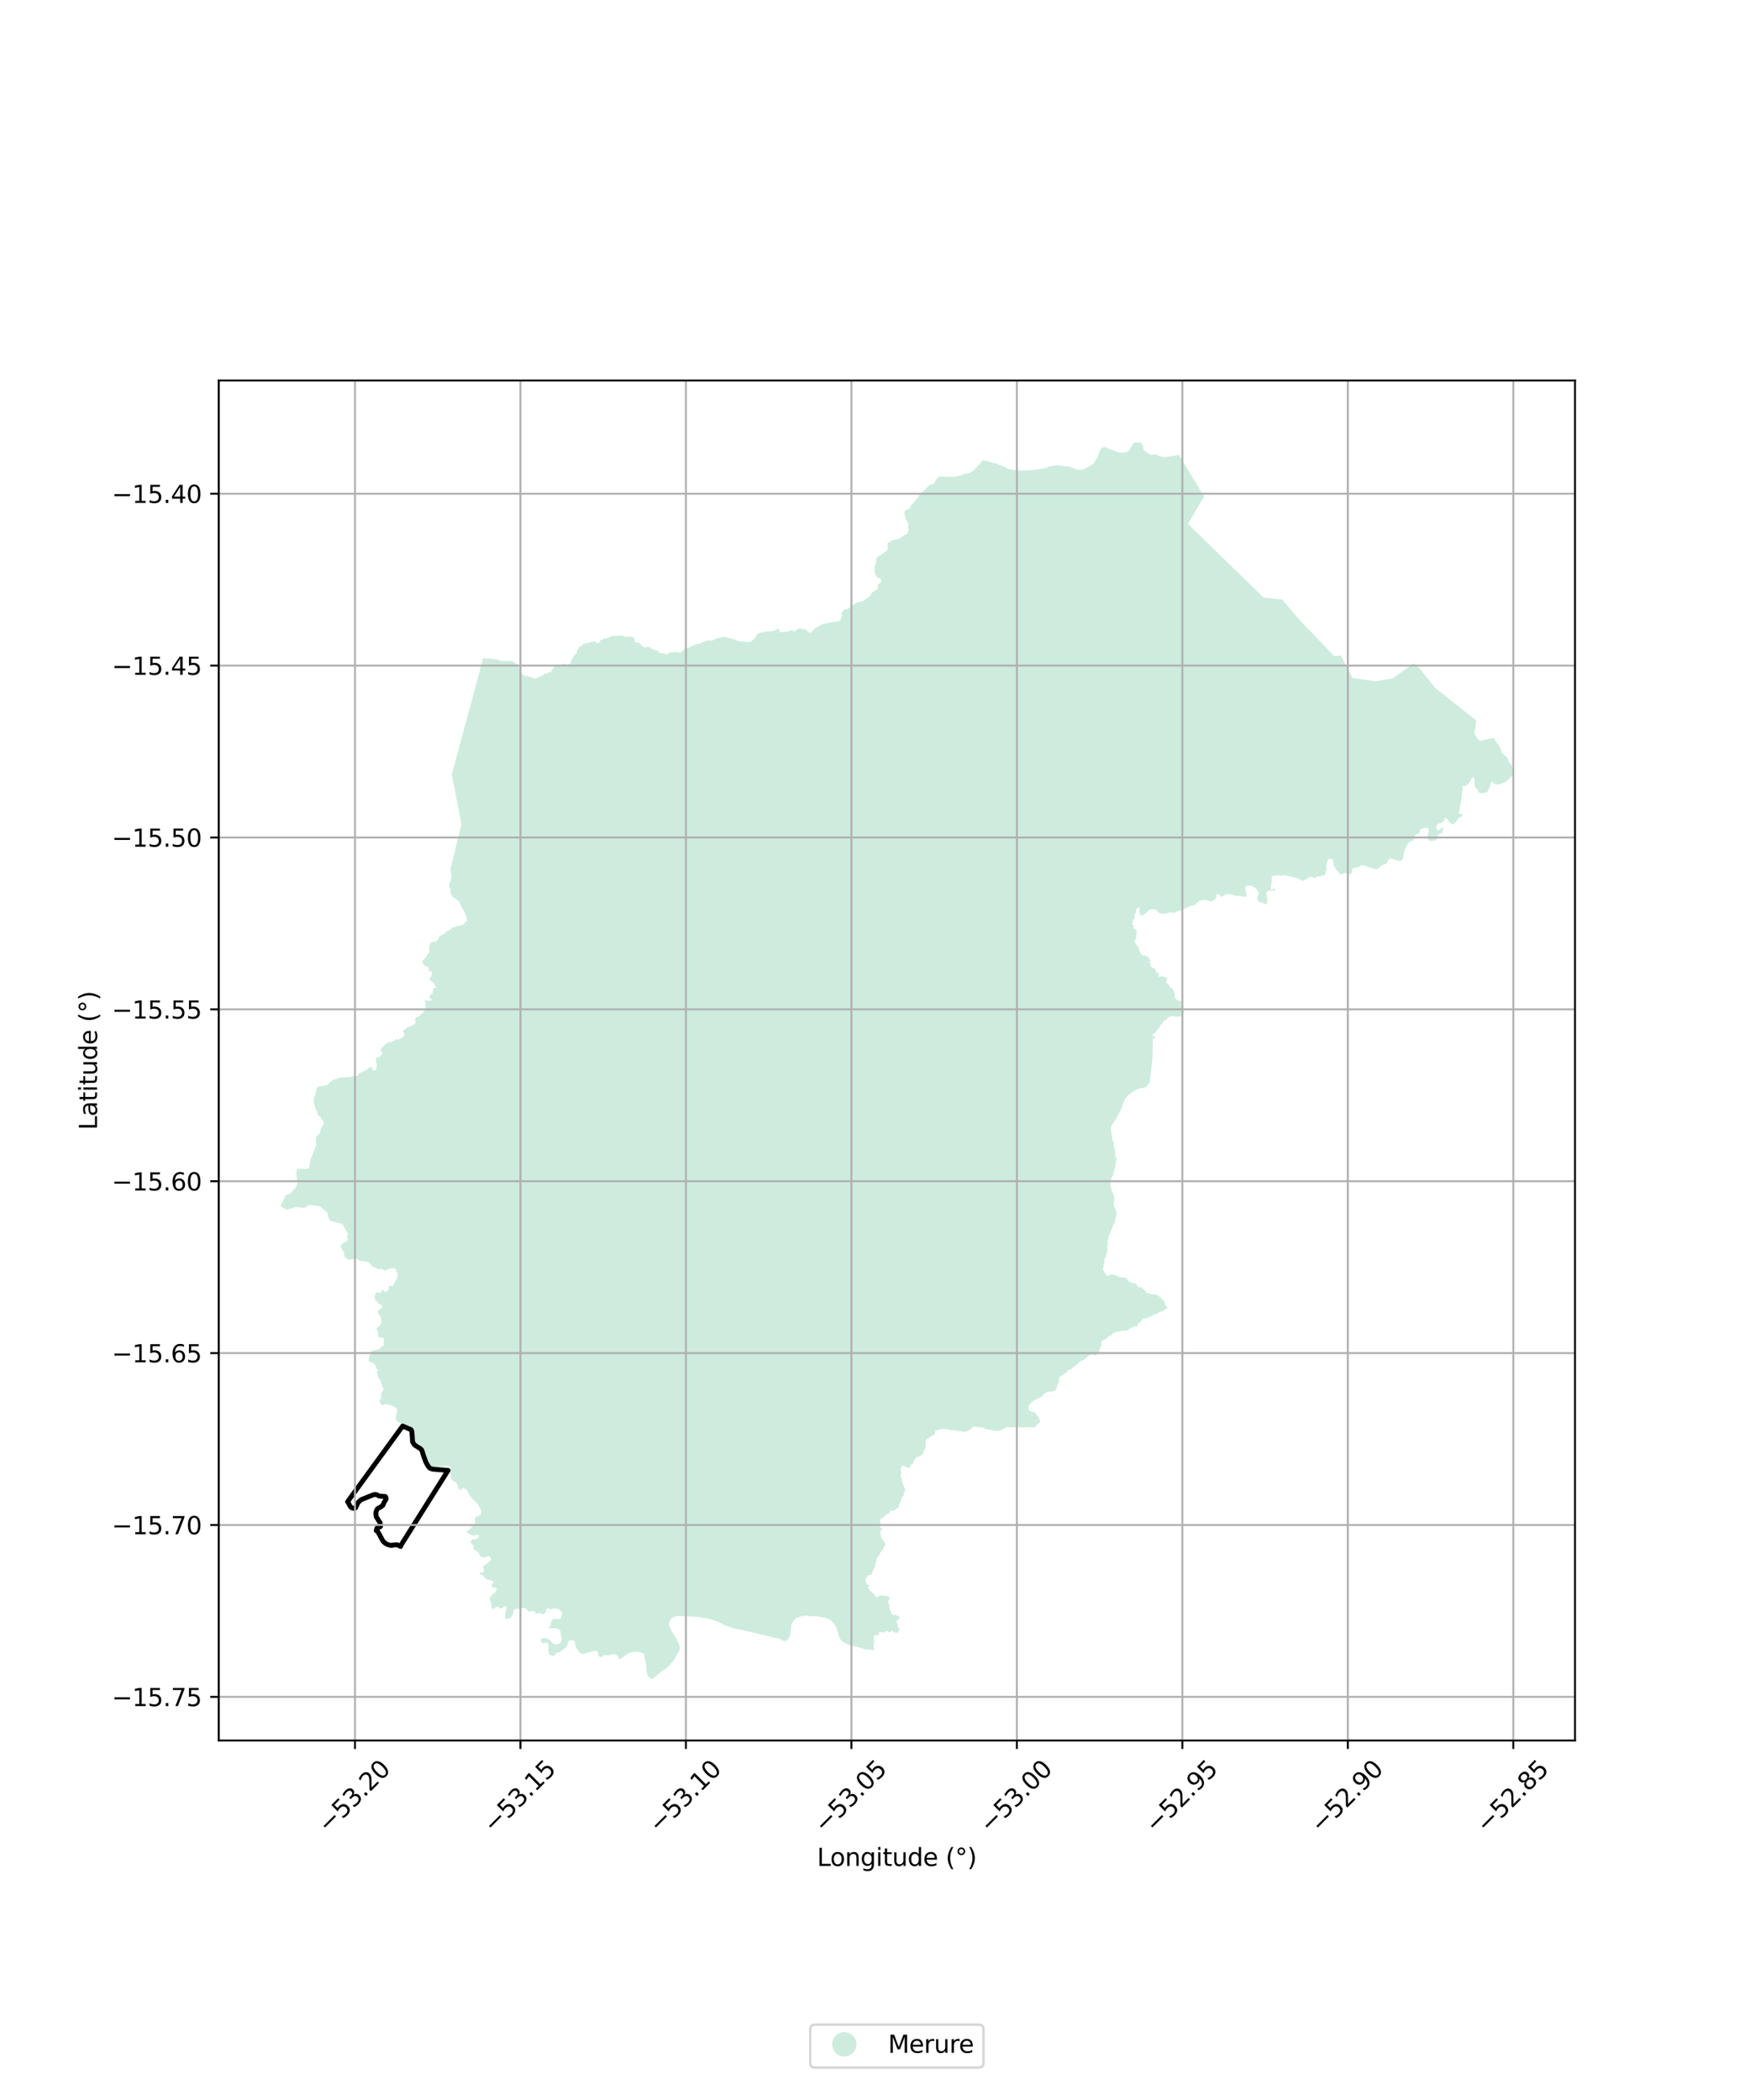 <?xml version="1.0" encoding="utf-8" standalone="no"?>
<!DOCTYPE svg PUBLIC "-//W3C//DTD SVG 1.1//EN"
  "http://www.w3.org/Graphics/SVG/1.1/DTD/svg11.dtd">
<svg xmlns:xlink="http://www.w3.org/1999/xlink" width="720pt" height="864pt" viewBox="0 0 720 864" xmlns="http://www.w3.org/2000/svg" version="1.1">
 <defs>
  <style type="text/css">*{stroke-linejoin: round; stroke-linecap: butt}</style>
 </defs>
 <g id="figure_1">
  <g id="patch_1">
   <path d="M 0 864 
L 720 864 
L 720 0 
L 0 0 
z
" style="fill: #ffffff"/>
  </g>
  <g id="axes_1">
   <g id="patch_2">
    <path d="M 90 716.084 
L 648 716.084 
L 648 156.556 
L 90 156.556 
z
" style="fill: #ffffff"/>
   </g>
   <g id="PatchCollection_1">
    <path d="M 468.581 181.989 
L 469.265 182.151 
L 469.714 182.529 
L 470.272 183.718 
L 470.499 184.819 
L 470.769 185.378 
L 471.471 185.864 
L 471.92 186.242 
L 472.532 186.656 
L 473.45 187.07 
L 474.079 187.088 
L 474.637 187.016 
L 475.501 186.89 
L 476.075 187.124 
L 477.119 187.646 
L 477.856 187.88 
L 478.787 187.968 
L 480.136 187.98 
L 485.036 187.129 
L 495.41 204.32 
L 488.751 215.542 
L 519.753 245.74 
L 527.519 246.695 
L 535.034 255.446 
L 548.931 269.938 
L 551.692 269.707 
L 556.483 278.926 
L 565.956 280.314 
L 572.922 279.118 
L 581.724 272.882 
L 584.073 275.09 
L 590.56 283.1 
L 607.361 296.395 
L 606.587 302.049 
L 608.787 304.872 
L 614.558 303.504 
L 616.013 305.899 
L 616.388 306.365 
L 616.584 306.899 
L 617.331 307.789 
L 617.652 308.502 
L 617.741 309.178 
L 617.848 309.659 
L 618.293 310.158 
L 619.218 310.799 
L 619.663 311.279 
L 620.197 311.814 
L 620.41 312.187 
L 620.571 312.989 
L 620.909 313.719 
L 621.603 314.288 
L 622.084 315.25 
L 622.369 316.425 
L 622.636 317.904 
L 622.423 318.759 
L 621.854 319.471 
L 621.107 320.202 
L 620.235 321.076 
L 619.399 321.717 
L 617.869 322.394 
L 616.713 322.733 
L 615.841 322.787 
L 614.72 322.52 
L 614.328 321.968 
L 613.955 321.541 
L 613.652 321.737 
L 613.332 322.271 
L 613.137 323.287 
L 612.763 324.07 
L 612.333 325.037 
L 611.924 325.856 
L 611.088 326.213 
L 609.576 326.409 
L 608.579 326.16 
L 607.974 325.305 
L 607.529 324.468 
L 606.959 323.952 
L 606.746 323.364 
L 606.674 322.385 
L 606.612 321.82 
L 606.754 321.019 
L 606.487 320.235 
L 606.149 319.808 
L 605.668 319.897 
L 605.597 319.95 
L 605.384 320.414 
L 605.063 321.179 
L 604.477 322.035 
L 603.836 322.729 
L 603.054 323.335 
L 602.164 323.478 
L 601.683 323.692 
L 601.684 324.244 
L 601.844 324.885 
L 601.666 325.562 
L 601.471 326.755 
L 601.4 327.628 
L 601.293 328.323 
L 601.223 329.552 
L 601.045 330.336 
L 600.796 330.817 
L 600.743 331.547 
L 600.654 332.562 
L 600.405 333.364 
L 600.405 333.506 
L 600.174 334.183 
L 600.192 334.628 
L 600.85 334.913 
L 601.615 334.984 
L 601.669 335.5 
L 601.171 336.017 
L 600.121 336.641 
L 599.641 337.228 
L 599.143 338.03 
L 598.398 338.7 
L 597.668 339.077 
L 597.026 338.878 
L 596.561 338.468 
L 596.052 337.926 
L 595.698 337.195 
L 595.101 336.575 
L 594.78 336.432 
L 594.371 336.775 
L 594.172 337.483 
L 593.829 337.982 
L 593.276 338.403 
L 592.668 338.646 
L 592.071 338.835 
L 591.304 339.16 
L 591.06 339.603 
L 590.873 340.389 
L 591.017 341.164 
L 591.249 341.452 
L 591.47 341.618 
L 592.034 341.563 
L 592.443 341.109 
L 592.919 340.799 
L 593.35 340.566 
L 593.76 340.577 
L 593.881 341.009 
L 593.627 341.795 
L 593.384 342.57 
L 592.433 342.925 
L 591.791 343.368 
L 591.349 344.241 
L 591.15 345.282 
L 590.863 345.769 
L 590.332 345.835 
L 589.735 345.869 
L 588.64 345.979 
L 588.02 345.891 
L 587.666 345.504 
L 587.445 344.928 
L 587.389 344.408 
L 587.323 343.743 
L 587.455 343.157 
L 587.61 342.537 
L 587.82 342.127 
L 587.842 341.773 
L 587.731 341.164 
L 587.548 340.885 
L 587.161 340.631 
L 586.674 340.586 
L 586.099 340.653 
L 585.745 340.697 
L 585.17 340.886 
L 584.572 341.229 
L 584.263 341.583 
L 584.119 341.938 
L 583.981 342.563 
L 583.837 343.017 
L 583.284 343.217 
L 582.963 343.194 
L 582.443 343.494 
L 582.089 343.914 
L 581.813 344.501 
L 581.57 345.21 
L 581.515 345.719 
L 581.216 345.907 
L 580.552 346.051 
L 580.154 346.24 
L 579.778 346.594 
L 579.325 347.048 
L 579.015 347.458 
L 578.575 348.324 
L 578.199 349.088 
L 577.768 350.063 
L 577.591 351.136 
L 577.392 352.465 
L 577.182 353.225 
L 576.906 353.812 
L 576.529 354.155 
L 575.722 354.199 
L 574.682 354.056 
L 573.83 353.724 
L 573.023 353.436 
L 572.327 353.248 
L 571.685 353.248 
L 571.276 353.669 
L 570.989 354.267 
L 570.701 354.842 
L 570.381 355.252 
L 569.772 355.584 
L 569.009 355.894 
L 568.467 356.116 
L 567.969 356.415 
L 567.748 356.725 
L 567.335 357.211 
L 566.661 357.532 
L 565.72 357.565 
L 564.747 357.266 
L 563.729 356.979 
L 562.822 356.68 
L 561.856 356.281 
L 561.082 356.06 
L 560.485 355.927 
L 559.888 356.06 
L 559.456 356.337 
L 559.18 356.636 
L 558.815 356.868 
L 558.151 356.924 
L 557.477 356.968 
L 556.912 357.134 
L 556.525 357.411 
L 556.326 357.821 
L 556.26 358.308 
L 556.204 358.917 
L 556.105 359.315 
L 555.532 359.719 
L 554.858 359.564 
L 553.906 359.321 
L 553.309 359.21 
L 552.557 359.465 
L 552.192 359.719 
L 551.719 359.852 
L 551.277 359.587 
L 550.513 358.701 
L 549.805 357.738 
L 549.23 356.985 
L 548.898 356.299 
L 548.611 355.657 
L 548.533 354.848 
L 548.544 354.307 
L 548.423 353.853 
L 548.179 353.521 
L 547.881 353.388 
L 547.516 353.377 
L 547.007 353.344 
L 546.507 353.576 
L 546.23 353.986 
L 546.02 354.628 
L 545.6 356.067 
L 545.7 356.842 
L 545.788 357.65 
L 545.556 358.337 
L 545.346 358.793 
L 545.324 359.524 
L 545.091 359.878 
L 544.55 360.155 
L 543.72 360.41 
L 542.89 360.576 
L 542.082 360.587 
L 541.241 361.108 
L 540.788 361.208 
L 540.246 360.975 
L 539.582 360.787 
L 539.007 360.798 
L 538.476 361.041 
L 537.436 361.695 
L 536.485 362.259 
L 535.865 362.448 
L 535.29 362.16 
L 534.35 361.54 
L 533.587 361.307 
L 532.713 361.064 
L 531.828 360.765 
L 531.087 360.643 
L 529.87 360.4 
L 528.236 360.023 
L 527.517 360.189 
L 526.809 360.289 
L 525.947 360.156 
L 524.796 360.189 
L 523.801 360.289 
L 523.37 360.499 
L 523.159 360.898 
L 523.259 361.938 
L 523.203 362.957 
L 523.026 363.809 
L 522.739 365.584 
L 522.805 365.96 
L 523.06 366.126 
L 523.502 365.994 
L 524.022 365.683 
L 524.387 365.617 
L 524.631 365.794 
L 524.575 366.259 
L 524.166 366.348 
L 523.657 366.315 
L 523.104 366.37 
L 522.595 366.447 
L 521.81 366.547 
L 521.334 366.791 
L 521.036 367.178 
L 521.014 367.654 
L 521.157 368.517 
L 521.356 369.359 
L 521.43 371.2 
L 521.309 371.953 
L 521.121 372.152 
L 520.501 371.875 
L 519.871 371.599 
L 518.875 371.344 
L 517.979 371.056 
L 517.592 370.547 
L 517.327 369.938 
L 517.293 369.373 
L 517.493 368.665 
L 517.824 367.901 
L 517.89 367.192 
L 517.47 366.295 
L 516.85 365.72 
L 515.944 364.989 
L 515.291 364.535 
L 514.09 364.38 
L 512.773 364.48 
L 512.486 364.801 
L 512.342 365.454 
L 512.452 366.328 
L 512.674 367.048 
L 512.884 367.856 
L 512.828 368.399 
L 512.707 368.731 
L 512.308 368.952 
L 511.424 368.864 
L 509.82 368.631 
L 507.981 368.487 
L 506.753 368.088 
L 505.78 367.867 
L 505.027 367.911 
L 503.911 368.237 
L 503.077 368.824 
L 502.684 368.915 
L 502.23 368.691 
L 501.125 367.825 
L 500.553 367.938 
L 500.285 369.533 
L 499.767 370.182 
L 498.421 370.96 
L 497.144 370.59 
L 495.632 370.153 
L 493.656 370.617 
L 493.432 370.69 
L 492.985 371.076 
L 492.589 371.437 
L 491.303 372.451 
L 489.58 372.791 
L 488.032 373.52 
L 486.401 374.443 
L 485.728 374.657 
L 484.584 374.832 
L 483.334 375.52 
L 482.173 375.471 
L 481.531 375.366 
L 480.458 375.671 
L 478.655 375.928 
L 477.508 375.908 
L 476.504 375.329 
L 475.8 374.395 
L 474.781 374.122 
L 474.098 374.037 
L 472.783 374.382 
L 472.285 374.817 
L 471.787 375.372 
L 471.313 375.824 
L 470.407 376.383 
L 469.415 376.66 
L 469.045 376.397 
L 468.858 375.409 
L 468.844 373.442 
L 468.522 373.419 
L 468.237 373.426 
L 467.997 373.512 
L 467.84 373.734 
L 467.352 374.43 
L 467.441 374.722 
L 467.267 375.621 
L 466.704 376.272 
L 466.761 377 
L 466.898 377.082 
L 466.397 378.433 
L 465.877 379.155 
L 466.109 379.6 
L 465.708 380.275 
L 466.419 380.804 
L 466.584 381.008 
L 466.139 381.584 
L 467.343 382.6 
L 467.678 382.838 
L 467.579 384.067 
L 467.737 384.46 
L 467.34 384.932 
L 467.521 385.625 
L 467.754 385.606 
L 467.156 386.189 
L 467.396 386.392 
L 466.705 387.301 
L 468.093 389.537 
L 468.314 389.22 
L 468.386 389.234 
L 468.456 389.678 
L 468.88 391.43 
L 469.184 392.113 
L 469.68 392.526 
L 469.784 393.08 
L 471.143 393.113 
L 471.285 393.463 
L 472.132 393.467 
L 472.417 393.832 
L 472.844 394.56 
L 473.096 395.007 
L 473.262 395.11 
L 473.39 395.484 
L 473.122 395.542 
L 472.88 396.185 
L 473.547 396.521 
L 473.596 396.932 
L 473.02 397.258 
L 474.576 398.384 
L 475.22 398.675 
L 475.946 400.169 
L 476.762 400.666 
L 476.765 402.012 
L 477.722 401.651 
L 479.106 401.882 
L 480.241 402.259 
L 480.079 403.172 
L 479.787 403.716 
L 479.779 404.194 
L 480.28 404.615 
L 480.914 405.272 
L 481.342 406.214 
L 482.404 406.875 
L 482.772 407.215 
L 483.263 408.699 
L 483.32 409.359 
L 483.501 410.518 
L 484 411.195 
L 484.477 411.582 
L 485.675 411.867 
L 485.809 412.052 
L 485.968 413.442 
L 486.058 414.255 
L 486.722 415.516 
L 487.056 416.025 
L 487.086 416.473 
L 487.117 416.908 
L 487.017 417.122 
L 486.549 417.313 
L 485.854 417.8 
L 485.484 418.21 
L 484.8 418.351 
L 484.623 418.198 
L 484.34 418.233 
L 483.927 418.313 
L 483.82 418.388 
L 483.269 418.185 
L 482.812 418.116 
L 482.269 418.033 
L 482.118 418.208 
L 482.02 417.958 
L 481.316 418.22 
L 481.252 418.349 
L 480.994 418.323 
L 480.355 418.786 
L 480.545 418.934 
L 480.002 419.291 
L 479.255 419.943 
L 479.041 419.997 
L 478.697 420.04 
L 478.39 420.496 
L 478.476 420.614 
L 478.435 420.758 
L 478.51 420.887 
L 478.022 421.192 
L 477.528 421.643 
L 477.139 422.472 
L 477.165 422.583 
L 476.877 422.862 
L 476.642 423.369 
L 475.98 423.884 
L 475.798 424.204 
L 475.617 424.498 
L 475.453 424.752 
L 474.962 425.039 
L 474.651 425.277 
L 474.291 425.588 
L 474.119 425.883 
L 474.135 426.063 
L 474.487 426.21 
L 474.774 426.3 
L 475.044 426.473 
L 475.093 426.628 
L 475.155 427.22 
L 474.314 427.144 
L 474.203 435.137 
L 474.123 435.834 
L 472.972 445.45 
L 471.528 447.281 
L 470.532 447.527 
L 468.871 447.816 
L 467.056 448.55 
L 465.549 449.539 
L 464.181 450.513 
L 463.209 451.626 
L 462.799 452.002 
L 462.658 452.948 
L 461.887 454.205 
L 461.803 454.824 
L 461.716 454.868 
L 461.268 456.461 
L 461.011 456.894 
L 460.647 457.551 
L 460.225 458.288 
L 459.792 459.135 
L 459.289 459.969 
L 459.172 460.528 
L 458.889 460.723 
L 458.188 461.7 
L 457.521 462.707 
L 457.154 463.658 
L 457.057 464.79 
L 457.127 464.975 
L 456.918 465.114 
L 457.23 465.486 
L 457.307 465.732 
L 457.138 466.269 
L 457.342 466.491 
L 457.44 466.825 
L 457.515 467.76 
L 457.591 468.309 
L 457.515 468.562 
L 457.956 469.733 
L 458.321 470.67 
L 458.251 471.705 
L 458.699 472.665 
L 458.718 473.53 
L 458.871 473.919 
L 458.859 474.555 
L 459.003 474.985 
L 458.895 475.508 
L 458.976 475.982 
L 459.135 475.997 
L 459.178 476.194 
L 459.398 476.894 
L 459.476 477.02 
L 459.465 477.156 
L 459.224 477.406 
L 459.316 477.706 
L 459.266 477.833 
L 459.165 478.515 
L 458.956 478.79 
L 458.935 479.165 
L 458.983 479.691 
L 458.926 479.993 
L 458.781 480.177 
L 458.529 480.564 
L 458.629 480.92 
L 458.58 481.134 
L 458.437 481.362 
L 458.441 481.453 
L 458.326 481.487 
L 458.257 481.998 
L 458.06 482.158 
L 458.267 482.806 
L 457.495 484.356 
L 457.082 485.217 
L 456.959 486.42 
L 456.929 488.43 
L 457.136 488.633 
L 457.323 489.396 
L 457.42 490.075 
L 457.703 490.456 
L 458.314 492.287 
L 458.433 492.57 
L 458.469 494.032 
L 458.192 494.66 
L 458.246 495.929 
L 458.594 496.747 
L 458.835 496.998 
L 458.802 497.182 
L 458.903 497.72 
L 459.363 498.555 
L 459.491 499.307 
L 459.212 499.992 
L 459.24 500.513 
L 459.043 500.945 
L 458.877 501.205 
L 458.701 502.082 
L 458.731 502.757 
L 458.375 503.46 
L 458.067 503.718 
L 457.897 504.386 
L 457.708 504.61 
L 457.581 505.272 
L 457.07 506.593 
L 456.867 506.851 
L 456.829 507.549 
L 456.411 507.983 
L 456.131 508.65 
L 456.008 509.792 
L 455.73 510.1 
L 455.779 510.911 
L 455.817 511.829 
L 455.742 512.338 
L 455.382 513.099 
L 455.634 514.132 
L 455.563 514.901 
L 455.153 515.99 
L 455.014 516.915 
L 454.59 517.685 
L 454.322 518.558 
L 454.453 519.464 
L 454.177 519.852 
L 453.922 521.445 
L 453.683 522.613 
L 454.3 522.892 
L 454.504 523.681 
L 454.846 523.94 
L 455.238 524.745 
L 455.615 524.978 
L 456.564 524.667 
L 457.27 524.226 
L 458.025 524.389 
L 458.976 524.75 
L 459.567 524.879 
L 460.075 525.107 
L 460.405 525.307 
L 461.808 525.588 
L 462.908 525.625 
L 463.597 526.219 
L 464.284 527.009 
L 465.255 527.631 
L 466.382 528.006 
L 467.288 528.033 
L 467.529 528.238 
L 467.84 529.065 
L 468.285 529.583 
L 468.693 529.625 
L 469.285 529.478 
L 470.595 530.401 
L 471.322 531.306 
L 471.801 531.973 
L 472.195 532.123 
L 473.659 532.415 
L 474.198 532.488 
L 475.372 532.599 
L 476.474 532.841 
L 476.804 533.289 
L 477.282 533.644 
L 477.767 534.091 
L 478.76 535.21 
L 479.127 535.465 
L 479.317 536.742 
L 479.616 536.936 
L 480.003 537.72 
L 480.391 538.194 
L 480.142 538.311 
L 479.834 538.41 
L 479.589 538.573 
L 479.421 538.771 
L 478.945 539.109 
L 478.706 539.383 
L 478.351 539.534 
L 477.792 539.575 
L 477.361 539.575 
L 477.094 539.698 
L 476.849 540.036 
L 476.535 540.269 
L 476.093 540.467 
L 475.778 540.636 
L 475.551 540.677 
L 475.214 540.677 
L 474.923 540.753 
L 474.474 541.085 
L 473.502 541.592 
L 472.833 541.86 
L 472.321 542.094 
L 472.065 542.292 
L 471.529 542.414 
L 471.046 542.344 
L 470.656 542.379 
L 470.272 542.595 
L 470.109 542.799 
L 469.528 543.55 
L 469.147 543.914 
L 468.411 544.414 
L 467.965 544.769 
L 468.111 545.105 
L 468.22 545.35 
L 468.065 545.514 
L 467.675 545.614 
L 466.938 545.633 
L 465.812 546.124 
L 464.857 546.597 
L 464.567 546.861 
L 464.024 547.214 
L 463.161 547.524 
L 462.352 547.578 
L 461.852 547.479 
L 461.107 547.615 
L 460.725 547.888 
L 460.298 547.934 
L 459.907 547.888 
L 459.398 547.843 
L 458.935 547.961 
L 458.562 548.289 
L 458.071 548.489 
L 457.635 548.725 
L 457.299 549.226 
L 457.026 549.626 
L 456.281 549.671 
L 455.818 549.835 
L 455.727 550.017 
L 455.599 550.299 
L 455.452 550.548 
L 454.994 550.873 
L 454.543 551.053 
L 454.085 551.244 
L 453.472 551.58 
L 453.113 551.904 
L 453.038 552.217 
L 453.136 552.617 
L 453.264 552.877 
L 453.228 553.107 
L 453.07 553.332 
L 453.137 553.525 
L 453.254 553.684 
L 453.137 553.868 
L 452.76 553.91 
L 452.635 554.027 
L 452.652 554.57 
L 452.527 554.863 
L 452.234 555.264 
L 452.276 555.515 
L 452.351 555.707 
L 452.475 556.029 
L 452.49 556.357 
L 452.585 556.699 
L 452.439 557.027 
L 452.082 557.115 
L 451.849 556.947 
L 451.623 556.904 
L 451.433 557.05 
L 451.339 557.312 
L 451.047 557.72 
L 450.763 557.866 
L 450.399 557.626 
L 450.209 557.4 
L 449.976 557.232 
L 449.539 557.247 
L 449.218 557.415 
L 448.547 557.451 
L 448.183 557.626 
L 447.979 557.772 
L 447.564 558.151 
L 447.149 558.479 
L 446.851 558.72 
L 446.545 559.019 
L 446.209 559.311 
L 445.663 559.529 
L 444.905 559.894 
L 444.249 560.273 
L 443.892 560.616 
L 443.448 561.075 
L 442.693 561.722 
L 441.852 562.288 
L 441.37 562.688 
L 440.727 563.233 
L 440.208 563.539 
L 439.86 563.612 
L 439.435 563.669 
L 439.237 563.812 
L 439.075 564.141 
L 439.036 564.465 
L 438.958 564.66 
L 438.718 564.794 
L 438.389 564.878 
L 437.948 565.207 
L 437.435 565.548 
L 436.961 565.9 
L 436.681 566.075 
L 436.247 566.313 
L 435.961 566.615 
L 435.713 566.89 
L 435.628 567.149 
L 435.655 567.435 
L 435.739 567.647 
L 435.734 567.858 
L 435.665 568.097 
L 435.655 568.298 
L 435.776 568.462 
L 435.814 568.594 
L 435.755 568.721 
L 435.647 568.885 
L 435.434 569.112 
L 435.1 569.523 
L 434.956 569.877 
L 434.94 570.12 
L 434.953 570.42 
L 434.718 571.055 
L 434.646 571.502 
L 434.414 571.815 
L 434.03 571.994 
L 433.672 572.28 
L 433.172 572.494 
L 432.618 572.539 
L 432.055 572.53 
L 431.322 572.646 
L 430.545 572.941 
L 430.125 573.067 
L 429.589 573.326 
L 429.233 573.621 
L 429.09 573.916 
L 428.903 574.273 
L 428.286 574.676 
L 427.589 575.114 
L 426.696 575.561 
L 425.981 575.918 
L 425.391 576.178 
L 424.621 576.881 
L 424.053 577.32 
L 423.446 577.978 
L 423.126 579.121 
L 423.19 579.63 
L 423.503 580.217 
L 423.825 580.602 
L 425.383 580.974 
L 426.052 581.456 
L 426.446 582.057 
L 427.507 583.365 
L 428.009 584.918 
L 426.281 586.561 
L 425.985 587.228 
L 415.707 587.223 
L 414.91 587.152 
L 414.321 587.146 
L 413.55 587.492 
L 412.463 588.181 
L 411.757 588.485 
L 410.964 588.681 
L 410.363 588.773 
L 409.726 588.68 
L 408.929 588.522 
L 407.434 588.36 
L 406.121 588.04 
L 403.959 587.257 
L 402.217 587.173 
L 400.512 586.951 
L 399.575 587.767 
L 398.746 588.383 
L 397.525 588.897 
L 397.025 589.126 
L 396.615 589.143 
L 395.618 588.862 
L 394.475 588.814 
L 393.08 588.558 
L 391.768 588.463 
L 390.853 588.294 
L 390.364 588.293 
L 389.334 587.92 
L 388.969 587.872 
L 388.035 587.889 
L 387.585 587.975 
L 387.077 587.956 
L 386.58 588.329 
L 386.053 588.406 
L 385.479 588.435 
L 384.99 588.55 
L 384.856 588.76 
L 384.789 589.22 
L 384.875 589.392 
L 384.741 589.45 
L 384.55 589.593 
L 384.473 589.957 
L 384.416 590.283 
L 384.199 590.447 
L 383.748 590.558 
L 383.272 590.701 
L 383.075 590.861 
L 382.704 591.25 
L 382.222 591.522 
L 381.821 591.825 
L 381.512 592.016 
L 381.246 592.257 
L 381.147 592.603 
L 380.884 593.189 
L 380.853 593.702 
L 380.865 594.301 
L 380.872 595.178 
L 380.809 595.624 
L 380.537 596.136 
L 380.222 596.556 
L 380.043 596.834 
L 379.963 597.316 
L 379.95 597.774 
L 379.851 598.181 
L 379.345 598.33 
L 379.147 598.657 
L 378.795 598.972 
L 378.375 599.133 
L 377.51 599.405 
L 377.089 599.547 
L 376.694 599.942 
L 376.404 600.362 
L 376.144 600.826 
L 375.953 601.221 
L 375.841 601.512 
L 375.644 601.876 
L 375.434 602.278 
L 375.261 602.449 
L 374.813 602.605 
L 374.602 602.932 
L 374.446 603.304 
L 374.214 603.626 
L 373.862 603.842 
L 373.52 603.888 
L 372.937 603.681 
L 372.438 603.359 
L 372.096 603.062 
L 371.83 602.932 
L 371.588 602.967 
L 371.283 603.206 
L 370.858 603.5 
L 370.729 603.99 
L 370.629 604.312 
L 370.588 604.946 
L 370.689 605.44 
L 370.8 605.679 
L 370.815 605.966 
L 370.754 606.429 
L 370.659 606.766 
L 370.719 607.038 
L 370.649 607.244 
L 370.754 607.742 
L 370.885 608.362 
L 371.046 608.714 
L 371.122 608.93 
L 371.086 609.373 
L 371.187 609.886 
L 371.388 610.334 
L 371.665 611.013 
L 371.816 611.486 
L 371.987 611.843 
L 372.103 612.2 
L 372.219 612.457 
L 372.46 612.552 
L 372.47 612.844 
L 372.485 613.167 
L 372.319 613.383 
L 371.947 614.103 
L 371.836 615.059 
L 371.559 615.491 
L 371.252 615.824 
L 370.995 616.282 
L 370.839 616.785 
L 370.517 617.774 
L 370.376 618.222 
L 369.929 618.8 
L 369.818 619.279 
L 369.793 619.606 
L 369.717 619.908 
L 369.546 620.305 
L 369.274 620.597 
L 368.428 621.122 
L 367.887 621.317 
L 367.165 621.588 
L 366.836 621.514 
L 366.579 621.439 
L 366.3 621.568 
L 366.118 621.878 
L 366.075 622.253 
L 365.615 622.692 
L 365.336 622.799 
L 364.758 623.078 
L 364.554 623.26 
L 363.955 623.731 
L 363.387 624.245 
L 363.098 624.513 
L 362.701 624.727 
L 362.38 624.995 
L 362.187 625.284 
L 362.005 625.659 
L 362.029 625.908 
L 362.194 626.237 
L 362.2 626.518 
L 362.311 626.872 
L 362.27 627.733 
L 362.137 627.906 
L 362.112 628.189 
L 362.22 628.404 
L 362.576 628.802 
L 362.791 629.183 
L 362.841 629.472 
L 362.601 629.688 
L 362.295 629.861 
L 362.187 630.035 
L 362.154 630.333 
L 362.203 630.648 
L 362.237 631.062 
L 362.41 631.741 
L 362.535 632.412 
L 362.651 632.751 
L 362.866 633.091 
L 363.288 633.571 
L 363.677 634.109 
L 364.009 634.656 
L 364.174 635.136 
L 364.199 635.418 
L 364.497 635.724 
L 364.439 635.981 
L 364.116 635.989 
L 363.901 635.948 
L 363.702 636.047 
L 363.661 636.361 
L 363.644 636.767 
L 363.561 637.115 
L 362.849 637.935 
L 362.725 638.216 
L 362.617 638.382 
L 362.352 638.423 
L 362.154 638.895 
L 361.961 639.35 
L 361.571 640.095 
L 361.19 640.551 
L 360.876 640.907 
L 360.677 641.197 
L 360.602 641.876 
L 360.569 642.273 
L 360.342 642.948 
L 360.193 643.594 
L 359.995 644.513 
L 359.771 645.043 
L 359.406 645.573 
L 359.175 645.954 
L 359.092 646.426 
L 358.984 646.848 
L 358.621 647.783 
L 358.348 647.973 
L 357.909 648.031 
L 357.578 647.948 
L 357.28 648.122 
L 357.238 648.329 
L 356.932 648.536 
L 356.468 649.033 
L 356.244 649.257 
L 356.17 649.538 
L 356.056 650.334 
L 356.08 650.621 
L 356.259 651.004 
L 356.444 651.273 
L 356.522 651.644 
L 356.588 651.805 
L 356.881 651.972 
L 357.24 651.985 
L 357.491 652.146 
L 357.587 652.313 
L 357.587 652.529 
L 357.288 652.69 
L 357.21 652.917 
L 357.228 653.222 
L 357.421 653.737 
L 357.534 654.036 
L 357.792 654.273 
L 358.111 654.51 
L 358.214 654.705 
L 358.554 654.984 
L 358.843 655.262 
L 359.132 655.416 
L 359.379 655.643 
L 359.719 656.066 
L 359.905 656.375 
L 360.224 656.807 
L 360.399 657.024 
L 360.678 657.137 
L 361.09 657.075 
L 361.337 656.931 
L 361.492 656.674 
L 361.729 656.509 
L 362.151 656.313 
L 362.625 656.313 
L 363.12 656.478 
L 363.491 656.55 
L 363.986 656.55 
L 364.45 656.52 
L 364.931 656.517 
L 365.57 656.908 
L 366.034 657.166 
L 365.952 658.011 
L 365.9 658.31 
L 365.344 658.578 
L 365.364 658.856 
L 365.508 659.309 
L 365.735 659.763 
L 365.921 660.437 
L 365.91 660.983 
L 365.91 661.385 
L 366.034 662.003 
L 366.137 662.395 
L 366.333 662.787 
L 366.518 663.364 
L 366.725 663.797 
L 367.116 664.188 
L 367.436 664.425 
L 367.9 664.497 
L 368.26 664.467 
L 368.508 664.312 
L 368.724 664.405 
L 369.106 664.755 
L 369.353 664.951 
L 369.58 664.972 
L 369.745 664.858 
L 370.095 665.331 
L 370.281 665.517 
L 370.033 665.764 
L 369.693 666.114 
L 369.332 666.434 
L 368.94 666.949 
L 368.765 667.279 
L 368.827 667.475 
L 369.209 667.764 
L 369.291 668.114 
L 369.322 668.588 
L 369.337 669.113 
L 369.471 669.598 
L 369.821 669.958 
L 370.089 670.113 
L 370.172 670.36 
L 369.852 670.772 
L 369.491 671.113 
L 369.326 671.494 
L 369.296 671.875 
L 369.1 671.999 
L 368.77 671.762 
L 368.378 671.649 
L 367.914 671.607 
L 367.595 671.628 
L 367.461 671.453 
L 367.471 671.071 
L 367.275 670.845 
L 367.1 670.834 
L 366.873 670.896 
L 366.708 671.164 
L 366.313 671.408 
L 365.973 671.614 
L 365.529 671.419 
L 365.189 671.068 
L 364.684 670.975 
L 364.282 671.068 
L 364.004 671.367 
L 363.705 671.676 
L 363.529 671.831 
L 363.127 671.656 
L 362.798 671.449 
L 362.406 671.398 
L 361.952 671.48 
L 361.55 671.676 
L 361.457 671.851 
L 361.457 671.903 
L 361.622 672.109 
L 361.725 672.233 
L 361.622 672.439 
L 361.375 672.635 
L 360.777 672.717 
L 360.261 672.903 
L 359.591 672.97 
L 359.426 673.249 
L 359.415 673.599 
L 359.632 673.898 
L 359.549 674.341 
L 359.621 674.867 
L 359.714 675.351 
L 359.663 675.836 
L 359.426 676.434 
L 359.374 676.866 
L 359.333 677.34 
L 359.457 677.928 
L 359.642 678.361 
L 359.632 678.845 
L 359.588 679.014 
L 359.007 678.906 
L 357.847 678.744 
L 355.739 678.562 
L 354.896 678.281 
L 353.729 677.887 
L 352.267 677.507 
L 350.545 677.181 
L 349.617 676.871 
L 348.9 676.618 
L 348.015 676.14 
L 346.947 675.606 
L 346.272 675.044 
L 345.625 674.355 
L 345.162 673.105 
L 344.853 671.995 
L 344.347 670.547 
L 344.026 669.534 
L 343.491 668.564 
L 342.761 667.566 
L 341.988 666.751 
L 340.835 665.993 
L 339.191 665.486 
L 337.391 665.233 
L 335.93 664.98 
L 334.367 664.988 
L 333.173 664.973 
L 332.006 664.791 
L 331.022 664.692 
L 330.586 664.818 
L 329.378 665.043 
L 327.677 665.675 
L 326.974 666.251 
L 326.412 666.954 
L 325.694 668.177 
L 325.427 669.076 
L 325.343 670.517 
L 325.204 672.387 
L 324.564 673.827 
L 323.985 674.683 
L 323.665 675.073 
L 323.225 675.213 
L 322.535 675.113 
L 321.835 674.893 
L 320.875 674.263 
L 320.254 674.053 
L 319.044 673.983 
L 318.304 673.792 
L 315.808 673.112 
L 308.596 671.39 
L 304.96 670.535 
L 303.429 670.295 
L 302.359 670.075 
L 301.129 669.764 
L 299.411 669.174 
L 297.881 668.543 
L 296.341 667.693 
L 294.289 666.855 
L 292.789 666.364 
L 291.449 666.014 
L 290.529 665.814 
L 286.877 665.283 
L 284.997 665.112 
L 283.546 665.092 
L 281.016 664.921 
L 279.696 664.841 
L 278.376 664.94 
L 277.576 665.19 
L 276.715 665.59 
L 276.405 665.829 
L 275.707 666.639 
L 275.347 667.669 
L 275.246 668.379 
L 275.466 669.169 
L 276.286 670.949 
L 277.775 673.36 
L 278.795 675.23 
L 279.485 676.73 
L 279.735 678.141 
L 279.545 679.101 
L 278.153 681.459 
L 276.772 683.588 
L 275.011 685.638 
L 273.889 686.523 
L 272.528 687.422 
L 271.738 687.962 
L 270.837 688.842 
L 269.927 689.491 
L 269.166 690.131 
L 268.586 690.591 
L 267.895 690.651 
L 266.915 690.01 
L 266.396 689.1 
L 266.046 687.72 
L 265.907 686.328 
L 265.828 684.618 
L 265.449 682.998 
L 265.209 681.888 
L 265.179 681.198 
L 264.949 680.588 
L 264.669 680.298 
L 263.879 679.927 
L 262.437 679.569 
L 261.007 679.588 
L 259.647 679.818 
L 258.356 680.327 
L 257.205 681.097 
L 255.795 682.137 
L 255.048 682.572 
L 254.577 682.913 
L 254.612 682.302 
L 254.56 681.923 
L 254.27 681.528 
L 253.742 681.037 
L 253.467 680.762 
L 252.574 680.546 
L 251.882 680.612 
L 251.182 680.895 
L 250.579 680.984 
L 249.947 681.043 
L 249.106 680.916 
L 248.741 680.909 
L 248.302 681.109 
L 247.781 681.451 
L 247.197 681.785 
L 246.875 681.84 
L 246.654 681.564 
L 246.406 681.389 
L 246.167 680.755 
L 246.103 680.231 
L 245.892 679.523 
L 245.368 679.145 
L 244.494 679.127 
L 243.207 679.586 
L 242.535 679.815 
L 241.569 679.907 
L 240.879 680.219 
L 240.088 680.513 
L 239.527 680.439 
L 238.792 680.274 
L 238.36 679.86 
L 237.734 679.047 
L 237.112 677.857 
L 236.813 677.098 
L 236.672 676.339 
L 236.354 675.28 
L 236.017 674.924 
L 235.033 674.764 
L 234.302 674.998 
L 233.814 675.429 
L 233.448 676.619 
L 233.259 677.222 
L 232.803 677.85 
L 232.458 678.194 
L 231.649 678.701 
L 231.124 679.079 
L 230.659 679.544 
L 229.763 679.845 
L 229.058 680.042 
L 228.629 680.413 
L 228.281 680.96 
L 227.949 681.224 
L 227.204 681.232 
L 226.4 680.868 
L 226.011 680.52 
L 225.68 679.824 
L 225.614 679.236 
L 225.656 678.25 
L 225.83 677.778 
L 225.599 677.057 
L 225.524 676.502 
L 225.384 676.121 
L 225.128 675.848 
L 224.656 675.856 
L 224.034 676.004 
L 223.454 676.07 
L 222.825 675.722 
L 222.494 675.267 
L 222.511 674.554 
L 222.909 674.215 
L 223.547 674.016 
L 224.45 673.984 
L 225.535 674.258 
L 226.272 674.979 
L 227.05 675.733 
L 227.787 676.255 
L 228.347 676.487 
L 229.034 676.578 
L 229.829 676.421 
L 230.31 676.173 
L 230.708 675.676 
L 230.932 675.262 
L 231.098 674.583 
L 231.007 673.589 
L 230.759 672.744 
L 230.701 672.189 
L 230.66 671.458 
L 230.478 670.853 
L 230.238 670.58 
L 229.857 670.315 
L 229.418 670.198 
L 228.979 669.942 
L 228.217 669.908 
L 227.43 669.891 
L 226.801 669.965 
L 226.295 669.948 
L 225.923 669.841 
L 225.699 669.534 
L 225.79 669.302 
L 226.138 669.17 
L 226.578 668.748 
L 226.661 668.45 
L 226.611 667.671 
L 226.719 667.381 
L 227.184 666.571 
L 227.547 666.053 
L 228.358 665.985 
L 229.998 666.141 
L 230.671 665.934 
L 230.896 665.554 
L 231.104 664.709 
L 231.277 663.553 
L 230.897 662.879 
L 230.086 662.327 
L 229.517 661.998 
L 228.616 661.774 
L 227.701 661.791 
L 226.648 662.049 
L 226.182 662.049 
L 225.63 661.755 
L 225.06 661.686 
L 224.801 662.082 
L 224.749 662.531 
L 224.472 663.204 
L 224.196 663.687 
L 223.937 663.929 
L 223.091 664.118 
L 222.521 663.945 
L 222.038 663.548 
L 221.227 663.686 
L 220.795 663.91 
L 220.398 663.823 
L 220.278 663.426 
L 219.95 662.908 
L 219.553 662.753 
L 218.725 662.77 
L 217.896 663.132 
L 217.188 662.941 
L 216.688 661.958 
L 216.188 661.698 
L 215.204 661.508 
L 213.781 661.907 
L 212.158 661.923 
L 211.52 662.234 
L 211.088 662.648 
L 211.139 663.217 
L 211.277 663.614 
L 210.914 664.183 
L 210.586 664.925 
L 210.016 665.546 
L 209.291 665.908 
L 208.307 666.029 
L 207.876 665.89 
L 207.789 665.286 
L 207.945 664.7 
L 207.946 663.958 
L 207.981 663.112 
L 208.407 661.556 
L 208.378 661.04 
L 208.071 660.842 
L 207.386 660.95 
L 206.86 661.406 
L 206.314 661.783 
L 205.649 661.634 
L 205.222 661.297 
L 204.528 661.028 
L 203.863 661.196 
L 203.386 661.851 
L 203.126 661.811 
L 202.59 661.851 
L 202.253 661.672 
L 202.134 660.739 
L 202.125 659.737 
L 201.838 658.913 
L 201.53 658.308 
L 201.656 657.234 
L 201.937 656.549 
L 202.513 656.128 
L 203.324 655.459 
L 203.853 654.93 
L 204.243 654.167 
L 204.29 653.606 
L 204.119 653.264 
L 203.543 653.139 
L 202.842 653.154 
L 202.453 652.811 
L 202.282 652.282 
L 202.407 651.83 
L 202.625 651.581 
L 202.947 651.297 
L 203.005 650.901 
L 202.808 650.488 
L 202.461 650.331 
L 201.949 650.141 
L 200.925 650.016 
L 200.027 649.666 
L 199.304 648.942 
L 198.806 648.231 
L 198.008 647.844 
L 197.26 647.582 
L 197.198 647.27 
L 197.236 647.171 
L 197.51 646.959 
L 197.572 646.946 
L 198.146 647.047 
L 198.52 646.997 
L 198.932 646.611 
L 199.106 646.174 
L 198.959 645.301 
L 198.734 644.98 
L 198.847 644.434 
L 199.409 643.888 
L 200.469 643.135 
L 201.208 642.67 
L 201.673 642.14 
L 202.027 641.595 
L 201.803 640.92 
L 201.37 640.278 
L 200.759 640.181 
L 200.021 640.534 
L 199.411 640.855 
L 198.48 640.806 
L 198.016 640.388 
L 197.31 639.938 
L 197.038 639.151 
L 196.589 638.541 
L 195.947 638.027 
L 195.289 637.786 
L 194.888 637.304 
L 194.824 636.261 
L 194.792 635.747 
L 194.76 635.683 
L 194.311 635.281 
L 193.83 635.024 
L 193.605 634.43 
L 194.12 633.596 
L 194.73 633.323 
L 195.805 633.147 
L 196.479 632.955 
L 196.624 632.875 
L 196.945 632.346 
L 197.065 631.712 
L 196.616 631.295 
L 195.861 631.503 
L 194.545 631.791 
L 193.502 631.405 
L 192.667 630.907 
L 192.186 630.522 
L 192.041 630.217 
L 192.266 629.864 
L 192.973 629.495 
L 193.84 628.564 
L 194.756 627.49 
L 195.436 626.799 
L 195.452 626.181 
L 195.282 625.578 
L 195.282 625.007 
L 195.715 624.281 
L 196.442 623.818 
L 197.292 623.478 
L 197.787 623.077 
L 198.019 622.474 
L 197.973 621.516 
L 197.649 620.728 
L 197.14 619.878 
L 196.491 618.688 
L 195.488 617.76 
L 194.561 616.833 
L 193.558 615.627 
L 193.06 614.903 
L 192.511 613.817 
L 191.892 612.84 
L 191.082 612.248 
L 190.394 612.248 
L 190.009 612.55 
L 189.775 613.017 
L 189.267 612.962 
L 188.648 612.591 
L 188.401 611.848 
L 188.264 610.927 
L 187.948 610.294 
L 187.247 609.703 
L 186.602 609.372 
L 186.066 608.96 
L 185.708 608.547 
L 185.503 608.038 
L 185.462 607.227 
L 185.215 606.264 
L 185.023 605.618 
L 184.996 604.848 
L 185.277 604.306 
L 185.374 603.77 
L 185.14 603.426 
L 184.618 603.233 
L 183.711 603.136 
L 182.721 603.232 
L 181.634 603.465 
L 180.59 603.506 
L 178.843 603.752 
L 177.812 603.71 
L 177.427 603.394 
L 177.009 602.707 
L 176.462 602.241 
L 175.915 601.734 
L 175.551 601.136 
L 174.873 600.152 
L 174.468 599.585 
L 174.144 598.743 
L 173.76 597.953 
L 173.589 596.704 
L 173.309 595.361 
L 173.052 594.686 
L 172.763 594.332 
L 172.289 594.13 
L 171.678 594.058 
L 170.609 593.768 
L 170.047 593.389 
L 169.436 592.826 
L 169.171 592.271 
L 169.072 591.574 
L 169.306 590.867 
L 169.178 589.773 
L 169.893 589.517 
L 169.934 589.131 
L 169.797 588.64 
L 169.46 588.222 
L 168.946 587.739 
L 167.878 587.048 
L 167.307 586.79 
L 165.541 585.904 
L 164.296 585.364 
L 163.46 584.817 
L 163.082 584.399 
L 162.898 583.812 
L 162.898 583.442 
L 162.939 582.347 
L 162.988 581.76 
L 163.253 581.318 
L 163.407 580.94 
L 163.439 580.297 
L 163.295 579.71 
L 162.837 579.236 
L 162.291 578.93 
L 161.793 578.528 
L 161.078 578.246 
L 160.314 578.02 
L 159.633 577.845 
L 158.74 577.7 
L 158.274 577.715 
L 157.816 577.972 
L 157.269 578.132 
L 156.82 577.899 
L 156.523 577.344 
L 156.21 576.588 
L 156.065 576.082 
L 156.411 575.801 
L 156.749 575.52 
L 156.878 575.118 
L 156.805 574.184 
L 156.785 573.63 
L 156.786 573.274 
L 157.083 572.78 
L 157.479 572.267 
L 157.716 571.852 
L 157.737 571.219 
L 157.322 570.349 
L 156.75 569.043 
L 156.573 568.154 
L 156.317 567.718 
L 155.862 567.283 
L 155.428 565.958 
L 155.33 565.397 
L 155.034 564.685 
L 155.134 564.27 
L 155.371 563.874 
L 155.253 563.42 
L 154.977 563.162 
L 154.839 562.806 
L 154.819 562.45 
L 154.01 561.145 
L 153.437 560.828 
L 152.054 560.253 
L 151.738 560.016 
L 151.679 559.522 
L 151.778 558.988 
L 151.897 558.573 
L 151.878 557.9 
L 152.076 557.624 
L 152.511 557.328 
L 152.67 556.715 
L 152.769 556.142 
L 153.027 555.826 
L 153.837 555.589 
L 155.083 555.334 
L 155.972 554.998 
L 156.388 554.92 
L 156.625 554.465 
L 156.942 554.03 
L 157.318 553.794 
L 157.733 553.636 
L 157.872 553.339 
L 157.852 552.798 
L 157.754 552.304 
L 157.912 551.75 
L 158.051 551.375 
L 157.992 550.782 
L 157.835 550.544 
L 157.558 550.465 
L 156.827 550.227 
L 156.254 550.266 
L 155.799 550.325 
L 155.582 549.949 
L 155.503 549.336 
L 155.603 548.388 
L 155.347 547.735 
L 154.933 546.786 
L 154.972 546.489 
L 155.585 546.015 
L 156.298 545.285 
L 156.733 544.593 
L 156.911 544.218 
L 156.893 542.992 
L 156.735 542.359 
L 156.361 541.456 
L 155.907 540.626 
L 155.571 540.171 
L 155.473 539.677 
L 155.612 539.143 
L 156.007 538.728 
L 156.561 538.551 
L 156.996 538.373 
L 157.135 537.583 
L 157.056 537.108 
L 156.701 536.752 
L 156.088 536.475 
L 155.733 536.237 
L 155.397 535.802 
L 154.607 535.03 
L 154.252 534.417 
L 154.154 533.686 
L 154.234 532.974 
L 154.491 532.183 
L 154.729 531.749 
L 155.401 531.69 
L 156.231 531.869 
L 156.765 531.79 
L 157.002 531.395 
L 157.062 530.901 
L 157.24 530.664 
L 157.635 530.783 
L 157.912 531.198 
L 158.089 531.416 
L 158.386 531.515 
L 158.801 531.397 
L 159.354 531.061 
L 159.809 530.627 
L 159.929 529.994 
L 159.929 529.381 
L 160.107 529.026 
L 161.174 529.066 
L 161.668 529.086 
L 161.965 528.711 
L 162.084 528.081 
L 162.381 527.468 
L 162.817 526.935 
L 163.153 526.52 
L 163.411 525.651 
L 163.629 524.84 
L 163.708 524.228 
L 163.294 523.575 
L 162.938 523.08 
L 163.058 522.349 
L 162.268 521.854 
L 161.635 521.735 
L 160.884 521.892 
L 160.192 521.971 
L 159.085 522.484 
L 158.453 522.74 
L 158.077 522.7 
L 157.228 522.087 
L 156.754 522.067 
L 155.707 522.066 
L 155.212 522.045 
L 154.719 521.531 
L 153.593 521.293 
L 152.862 520.64 
L 152.487 520.165 
L 152.231 519.769 
L 151.747 519.398 
L 150.759 519.042 
L 149.277 518.803 
L 148.072 518.723 
L 147.42 518.465 
L 147.164 518.05 
L 146.709 517.812 
L 146.156 517.871 
L 143.962 518.304 
L 143.212 518.224 
L 142.52 517.789 
L 141.829 517.175 
L 141.573 516.582 
L 141.554 515.771 
L 141.555 515.356 
L 141.002 514.427 
L 140.41 513.616 
L 140.193 513.023 
L 140.392 512.41 
L 140.886 511.659 
L 141.419 511.273 
L 141.973 510.996 
L 142.526 510.799 
L 142.764 510.523 
L 143.041 509.95 
L 143.061 509.476 
L 142.844 509.08 
L 142.726 508.724 
L 142.944 508.25 
L 143.232 507.654 
L 143.08 507.42 
L 142.613 506.568 
L 142.103 505.935 
L 141.603 504.955 
L 141.003 503.82 
L 140.392 503.373 
L 139.091 503.159 
L 137.488 502.713 
L 135.732 502.084 
L 134.938 500.6 
L 134.622 498.776 
L 133.761 498.211 
L 132.663 497.158 
L 131.779 496.468 
L 129.732 496.016 
L 128.437 495.84 
L 127.113 495.821 
L 126.242 496.348 
L 125.167 496.963 
L 123.465 496.788 
L 122.377 496.609 
L 121.342 496.727 
L 120.362 497.099 
L 119.93 497.19 
L 119.027 497.491 
L 118.099 497.667 
L 117.483 497.538 
L 115.748 496.407 
L 115.364 496.316 
L 115.643 495.74 
L 117.553 491.755 
L 118.816 491.363 
L 120.413 490.2 
L 120.481 489.783 
L 121.485 488.679 
L 122.192 487.457 
L 122.502 486.529 
L 122.398 485.919 
L 122.101 484.423 
L 121.938 483.106 
L 122.032 481.891 
L 122.124 481.263 
L 122.283 480.879 
L 123.903 480.866 
L 125.58 480.993 
L 127.067 480.683 
L 127.369 479.418 
L 127.7 477.57 
L 127.656 477.484 
L 128.11 476.205 
L 128.766 474.789 
L 128.903 474.406 
L 129.026 473.901 
L 129.179 473.618 
L 129.385 473.312 
L 129.469 472.7 
L 129.607 472.264 
L 129.722 471.966 
L 129.867 471.736 
L 130.028 471.407 
L 130.127 471.086 
L 130.074 470.649 
L 130.021 470.031 
L 129.967 469.052 
L 129.998 468.141 
L 130.128 467.866 
L 130.312 467.651 
L 130.518 467.368 
L 130.755 467.093 
L 131.099 466.711 
L 131.413 466.435 
L 131.658 466.106 
L 131.749 465.9 
L 131.788 465.393 
L 131.834 464.827 
L 132.071 464.352 
L 132.301 463.748 
L 132.492 463.32 
L 132.821 462.991 
L 133.103 462.66 
L 133.202 462.301 
L 133.202 461.865 
L 132.996 461.451 
L 132.629 460.923 
L 132.239 460.418 
L 132.124 460.189 
L 131.933 459.722 
L 131.665 459.439 
L 131.176 459.048 
L 130.97 458.811 
L 130.817 458.451 
L 130.404 457.296 
L 129.96 456.522 
L 129.708 455.787 
L 129.433 454.823 
L 129.165 453.881 
L 129.112 453.292 
L 129.05 452.611 
L 129.234 451.801 
L 129.38 451.174 
L 129.823 450.01 
L 129.954 449.26 
L 130.099 448.38 
L 130.183 448.043 
L 130.344 447.576 
L 131.018 447.093 
L 131.477 446.794 
L 132.12 446.917 
L 132.671 446.779 
L 133.283 446.726 
L 134.201 446.565 
L 134.538 446.366 
L 135.372 445.677 
L 136.157 444.983 
L 136.601 444.593 
L 137.343 444.211 
L 137.91 444.004 
L 138.675 443.828 
L 139.272 443.568 
L 140.249 443.239 
L 141.565 443.277 
L 142.276 443.277 
L 142.866 443.086 
L 143.86 443.262 
L 144.25 443.124 
L 144.992 442.795 
L 145.665 442.734 
L 146.331 442.803 
L 146.545 442.765 
L 147.188 442.367 
L 147.578 441.923 
L 147.777 441.632 
L 148.014 441.502 
L 148.957 440.932 
L 149.301 440.787 
L 149.951 440.634 
L 150.342 440.396 
L 150.893 440.075 
L 151.222 439.799 
L 151.566 439.593 
L 151.849 439.348 
L 152.232 439.095 
L 152.522 439.011 
L 152.729 439.019 
L 152.905 439.103 
L 153.012 439.287 
L 153.066 439.509 
L 153.142 439.907 
L 153.272 440.144 
L 153.479 440.343 
L 153.739 440.443 
L 154.076 440.435 
L 154.466 440.282 
L 154.757 440.098 
L 154.899 439.47 
L 154.838 438.95 
L 155.121 438.169 
L 154.602 436.09 
L 154.875 435.052 
L 155.96 435.046 
L 156.999 433.877 
L 157.319 433.561 
L 157.237 432.93 
L 156.692 432.514 
L 156.656 431.724 
L 157.135 430.974 
L 158.592 429.848 
L 158.511 429.454 
L 159.16 429.353 
L 159.626 429.086 
L 159.591 428.642 
L 160.479 428.895 
L 162.297 428.128 
L 162.822 427.454 
L 163.336 427.785 
L 163.627 427.863 
L 164.385 427.466 
L 165.911 426.508 
L 166.247 426.324 
L 166.294 425.133 
L 165.75 424.415 
L 165.629 424.283 
L 166.08 423.901 
L 166.109 423.529 
L 166.519 423.59 
L 167.165 423.222 
L 167.303 422.829 
L 167.779 422.457 
L 168.217 422.49 
L 170.351 421.571 
L 171.256 420.268 
L 170.657 419.908 
L 170.703 419.471 
L 171.048 418.674 
L 172.578 418.069 
L 172.87 417.48 
L 174.093 416.531 
L 175.088 414.827 
L 175.263 414.279 
L 174.979 414.255 
L 174.887 414.096 
L 175.083 413.183 
L 174.791 411.565 
L 174.97 411.498 
L 176.701 411.812 
L 177.751 411.222 
L 176.709 410.362 
L 176.572 409.76 
L 177.441 409.029 
L 177.427 408.657 
L 177.624 408.744 
L 177.798 409.082 
L 178.311 406.508 
L 179.615 406.512 
L 178.964 405.436 
L 178.797 404.693 
L 177.417 403.676 
L 177.006 403.249 
L 176.774 402.794 
L 176.687 402.349 
L 177.006 402.136 
L 177.442 401.885 
L 177.462 401.13 
L 177.762 400.782 
L 177.8 400.375 
L 177.501 399.833 
L 177.124 399.378 
L 176.728 399.223 
L 176.467 399.465 
L 176.36 399.765 
L 176.196 399.571 
L 176.283 399.165 
L 176.409 398.72 
L 176.303 398.178 
L 176.176 397.839 
L 175.751 397.529 
L 175.374 397.645 
L 175.142 397.606 
L 174.794 397.422 
L 174.552 397.045 
L 174.397 396.725 
L 173.992 396.561 
L 173.924 396.093 
L 173.861 395.697 
L 174 395.227 
L 174.363 394.704 
L 174.865 394.213 
L 175.207 393.796 
L 175.485 393.38 
L 175.848 392.75 
L 176.222 392.376 
L 176.564 391.799 
L 176.65 391.233 
L 176.629 390.571 
L 176.544 390.261 
L 176.531 389.712 
L 176.98 388.676 
L 177.066 388.174 
L 177.247 387.843 
L 177.845 387.651 
L 178.24 387.405 
L 178.593 387.523 
L 179.052 387.47 
L 179.564 387.257 
L 179.833 386.918 
L 180.211 386.55 
L 180.482 386.053 
L 180.579 385.599 
L 180.817 385.124 
L 181.174 384.94 
L 181.628 384.832 
L 181.984 384.541 
L 182.427 384.368 
L 183.065 384.023 
L 183.227 383.623 
L 183.605 383.353 
L 184.377 382.967 
L 185.111 382.622 
L 185.576 382.309 
L 185.836 381.812 
L 186.127 381.606 
L 186.721 381.477 
L 187.11 381.531 
L 187.51 381.207 
L 187.694 380.948 
L 188.45 380.959 
L 188.947 380.927 
L 189.238 380.787 
L 189.609 380.787 
L 190.085 380.603 
L 190.506 380.409 
L 190.83 380.215 
L 191.143 379.891 
L 191.252 379.502 
L 192.159 378.811 
L 191.781 376.882 
L 191.061 375.126 
L 190 373.428 
L 189.109 371.431 
L 188.423 370.549 
L 186.942 369.481 
L 185.892 368.58 
L 185.443 367.755 
L 185.293 365.701 
L 184.702 364.202 
L 185.171 362.928 
L 185.569 361.81 
L 185.789 360.757 
L 185.482 358.958 
L 185.239 357.83 
L 189.865 339.123 
L 186.818 323.421 
L 185.872 318.66 
L 192.568 293.909 
L 196.397 279.673 
L 197.721 274.716 
L 198.761 270.821 
L 200.638 270.955 
L 201.725 270.888 
L 202.611 271.275 
L 203.289 271.169 
L 204.802 271.396 
L 206.137 272.056 
L 208.257 271.952 
L 210.679 271.97 
L 211.778 272.658 
L 213.267 273.69 
L 213.768 275.363 
L 214.258 276.889 
L 215.807 278.125 
L 216.458 278.042 
L 216.822 278.08 
L 217.205 278.276 
L 217.406 278.342 
L 217.569 278.356 
L 217.775 278.3 
L 218.214 278.529 
L 218.405 278.674 
L 218.55 278.721 
L 218.811 278.708 
L 219.008 278.731 
L 219.274 278.853 
L 219.489 279.063 
L 219.643 279.176 
L 219.937 279.209 
L 220.285 279.153 
L 220.625 279.097 
L 220.848 279.035 
L 220.966 278.911 
L 221.034 278.8 
L 221.232 278.781 
L 221.343 278.707 
L 221.498 278.54 
L 221.771 278.404 
L 222.111 278.391 
L 222.266 278.286 
L 222.427 278.336 
L 222.526 278.206 
L 222.569 278.051 
L 222.773 278.039 
L 222.878 278.107 
L 223.07 277.983 
L 223.287 277.909 
L 223.405 277.735 
L 223.789 277.568 
L 223.881 277.414 
L 223.913 277.209 
L 224.098 277.06 
L 224.315 276.968 
L 224.575 277.129 
L 224.773 277.234 
L 225.281 277.04 
L 225.54 276.801 
L 225.87 276.593 
L 226.088 276.492 
L 226.448 276.538 
L 226.615 276.497 
L 226.768 276.279 
L 226.803 276.06 
L 227.006 275.822 
L 227.265 275.614 
L 227.514 275.467 
L 227.519 275.198 
L 227.504 274.989 
L 227.717 274.822 
L 228.172 274.482 
L 228.344 274.228 
L 228.527 274 
L 228.852 273.792 
L 229.242 273.63 
L 229.44 273.503 
L 229.511 273.412 
L 229.674 273.503 
L 229.856 273.539 
L 230.398 273.539 
L 230.829 273.504 
L 231.194 273.382 
L 231.58 273.214 
L 231.961 273.128 
L 232.351 273.083 
L 232.62 273.134 
L 233.016 273.276 
L 233.48 273.341 
L 234.084 273.245 
L 234.545 273.088 
L 234.799 272.824 
L 234.875 272.417 
L 234.906 272.199 
L 234.954 271.82 
L 235.014 271.592 
L 235.302 271.399 
L 235.483 271.099 
L 235.669 270.498 
L 235.916 270.269 
L 236.018 270.029 
L 236.258 269.746 
L 236.433 269.494 
L 236.583 269.313 
L 236.957 269.011 
L 237.257 268.633 
L 237.354 268.314 
L 237.27 267.869 
L 237.306 267.61 
L 237.516 267.454 
L 237.787 267.292 
L 237.931 267.027 
L 238.057 266.564 
L 238.183 266.265 
L 238.46 265.941 
L 238.688 265.887 
L 238.976 265.845 
L 239.355 265.821 
L 239.559 265.689 
L 239.673 265.178 
L 239.878 265.027 
L 240.142 264.979 
L 240.364 264.931 
L 240.591 264.804 
L 240.94 264.624 
L 241.21 264.504 
L 241.565 264.48 
L 241.871 264.486 
L 242.369 264.438 
L 242.634 264.318 
L 243.215 264.145 
L 244.08 263.936 
L 244.487 263.791 
L 244.972 264.067 
L 245.326 264.396 
L 245.824 264.527 
L 246.467 264.448 
L 246.607 264.271 
L 246.887 263.945 
L 246.989 263.563 
L 247.185 263.256 
L 247.392 263.088 
L 247.81 263.172 
L 248.015 263.21 
L 248.183 262.949 
L 248.378 262.735 
L 248.611 262.66 
L 248.946 262.744 
L 249.123 262.903 
L 249.346 262.847 
L 249.523 262.53 
L 249.821 262.335 
L 250.147 262.269 
L 250.333 262.363 
L 250.602 262.391 
L 250.9 262.26 
L 251.114 262.028 
L 251.574 261.815 
L 252.189 261.564 
L 252.682 261.545 
L 253.342 261.648 
L 253.901 261.583 
L 254.409 261.452 
L 254.977 261.425 
L 255.517 261.499 
L 256.159 261.481 
L 256.457 261.658 
L 256.81 261.808 
L 257.285 262.041 
L 257.601 262.152 
L 258.187 262.069 
L 258.606 261.957 
L 259.143 261.947 
L 259.897 261.966 
L 260.493 262.217 
L 260.856 262.544 
L 261.144 263.01 
L 261.135 263.41 
L 261.023 263.793 
L 261.041 263.988 
L 261.336 264.144 
L 261.691 264.232 
L 261.822 264.407 
L 262.166 264.477 
L 262.503 264.259 
L 262.758 264.29 
L 263.001 264.453 
L 263.126 264.721 
L 263.282 264.996 
L 263.437 265.208 
L 263.68 265.439 
L 264.048 265.508 
L 264.198 265.632 
L 264.26 265.876 
L 264.397 266.051 
L 265.178 266.328 
L 265.596 266.316 
L 265.945 266.21 
L 266.344 266.166 
L 266.73 266.135 
L 267.148 266.173 
L 267.316 266.366 
L 267.634 266.516 
L 267.764 266.697 
L 267.958 266.934 
L 268.962 267.147 
L 269.442 267.403 
L 269.866 267.615 
L 270.551 267.659 
L 270.944 267.983 
L 271.17 268.433 
L 271.697 268.666 
L 272.53 268.782 
L 273.047 268.782 
L 273.374 268.92 
L 274.048 269.279 
L 274.481 269.237 
L 274.808 268.984 
L 275.462 268.498 
L 276.027 268.35 
L 277.124 268.245 
L 278.126 268.193 
L 278.958 268.425 
L 279.602 268.415 
L 280.139 268.32 
L 280.614 267.972 
L 280.867 267.687 
L 281.331 267.191 
L 281.785 266.927 
L 282.439 266.695 
L 283.722 266.249 
L 284.826 265.789 
L 285.746 265.329 
L 286.482 265.006 
L 287.157 264.991 
L 287.709 264.869 
L 288.384 264.623 
L 289.212 264.255 
L 289.595 264.009 
L 290.316 263.718 
L 291.19 263.565 
L 292.386 263.55 
L 293.091 263.534 
L 293.886 263.134 
L 294.623 262.75 
L 295.435 262.474 
L 296.371 262.275 
L 297.291 262.137 
L 297.705 262.03 
L 298.364 262.076 
L 299.208 262.306 
L 299.775 262.491 
L 300.709 262.699 
L 301.598 262.945 
L 302.779 263.237 
L 303.07 263.513 
L 303.622 263.744 
L 304.45 263.867 
L 305.309 263.882 
L 305.953 264.005 
L 306.735 264.097 
L 307.548 264.19 
L 308.407 264.113 
L 309.118 263.804 
L 309.946 263.205 
L 310.453 262.699 
L 310.468 262.637 
L 310.928 261.808 
L 311.204 261.317 
L 311.542 260.948 
L 312.232 260.565 
L 313.259 260.181 
L 314.409 259.966 
L 315.069 259.782 
L 316.434 259.752 
L 318.07 259.562 
L 319.251 259.117 
L 320.033 258.78 
L 320.585 258.964 
L 320.616 259.455 
L 320.8 259.947 
L 321.183 260.116 
L 321.919 260.054 
L 322.533 259.962 
L 323.437 259.947 
L 324.22 259.824 
L 325.048 259.548 
L 325.676 259.164 
L 326.075 259.333 
L 326.259 259.671 
L 326.658 259.794 
L 327.148 259.594 
L 327.842 258.997 
L 328.378 258.736 
L 329.038 258.552 
L 329.712 258.644 
L 330.341 258.782 
L 331.231 258.967 
L 331.936 259.458 
L 332.503 259.903 
L 333.132 260.21 
L 333.607 260.302 
L 333.975 260.057 
L 334.297 259.627 
L 334.589 259.167 
L 334.988 258.737 
L 335.54 258.353 
L 336.627 257.74 
L 337.578 257.233 
L 338.421 256.757 
L 339.188 256.573 
L 340.507 256.297 
L 341.274 256.205 
L 342.47 255.944 
L 343.865 255.79 
L 344.709 255.713 
L 345.782 255.192 
L 346.012 254.67 
L 346.258 253.933 
L 346.334 253.011 
L 346.304 252.075 
L 346.882 251.14 
L 347.526 250.756 
L 348.569 250.587 
L 349.474 250.173 
L 350.026 249.636 
L 350.793 248.899 
L 351.728 248.407 
L 352.556 247.916 
L 353.185 247.732 
L 354.94 247.31 
L 356.09 246.497 
L 357.179 245.79 
L 358.221 244.854 
L 358.651 244.071 
L 359.28 243.456 
L 360.2 242.812 
L 360.936 242.366 
L 361.125 241.882 
L 361.063 241.038 
L 361.247 240.424 
L 361.861 239.948 
L 362.305 239.733 
L 362.428 239.595 
L 362.597 238.919 
L 362.321 238.167 
L 361.953 237.783 
L 361.355 237.921 
L 360.956 237.629 
L 360.327 236.616 
L 360.067 236.032 
L 359.769 234.66 
L 359.769 234 
L 359.692 233.324 
L 360.106 232.556 
L 360.168 232.418 
L 360.367 231.497 
L 360.459 230.683 
L 360.566 229.716 
L 361.088 229.071 
L 361.64 228.779 
L 362.345 228.349 
L 363.503 227.605 
L 364.132 227.007 
L 364.899 226.577 
L 365.19 226.101 
L 365.221 226.008 
L 365.282 225.44 
L 365.298 225.271 
L 365.19 224.304 
L 365.129 223.69 
L 365.344 223.214 
L 365.972 223.214 
L 366.673 222.639 
L 367.225 222.178 
L 368.329 222.086 
L 369.326 221.902 
L 370.2 221.395 
L 371.059 220.889 
L 371.703 220.367 
L 372.853 219.875 
L 373.298 219.399 
L 373.635 218.893 
L 373.85 218.125 
L 373.743 217.326 
L 373.543 216.927 
L 373.743 216.282 
L 373.789 216.236 
L 373.819 215.745 
L 373.559 215.315 
L 373.375 214.747 
L 372.886 213.928 
L 372.487 213.391 
L 372.273 212.101 
L 372.073 210.872 
L 372.303 210.12 
L 373.116 209.675 
L 374.005 209.321 
L 374.481 208.999 
L 374.833 208.124 
L 374.757 207.632 
L 375.293 207.509 
L 375.968 206.686 
L 376.895 205.481 
L 377.704 204.672 
L 378.138 203.862 
L 378.572 203.249 
L 379.243 202.578 
L 380.071 201.827 
L 380.663 201.234 
L 381.176 200.938 
L 381.472 200.503 
L 381.866 200.088 
L 382.833 199.437 
L 383.414 199.257 
L 384.183 198.96 
L 384.539 198.447 
L 384.874 197.775 
L 385.564 196.847 
L 386.057 196.293 
L 386.59 196.017 
L 387.221 196.017 
L 388.424 196.115 
L 389.588 196.214 
L 390.456 196.036 
L 391.324 196.115 
L 392.132 196.234 
L 393.131 196.119 
L 395.12 195.643 
L 397.176 194.851 
L 398.464 194.761 
L 400.294 193.788 
L 401.243 192.837 
L 402.938 190.981 
L 404.219 189.428 
L 406.123 189.64 
L 407.813 190.251 
L 410.301 190.768 
L 411.615 191.52 
L 413.493 192.131 
L 414.714 192.883 
L 416.685 193.306 
L 419.079 193.54 
L 420.159 193.634 
L 421.99 193.54 
L 424.572 193.399 
L 426.825 193.163 
L 428.89 192.834 
L 430.346 192.411 
L 431.848 191.94 
L 433.538 191.564 
L 435.228 191.376 
L 437.059 191.657 
L 438.468 191.845 
L 439.782 191.892 
L 440.768 192.268 
L 442.39 192.995 
L 443.547 193.334 
L 445.078 193.298 
L 445.879 193.03 
L 447.018 192.477 
L 447.944 191.889 
L 448.745 191.496 
L 449.706 190.89 
L 450.347 189.963 
L 450.845 189.107 
L 451.623 188.018 
L 451.827 187.214 
L 452.201 186.219 
L 452.471 185.391 
L 453.013 184.712 
L 453.375 184.259 
L 454 183.963 
L 454.378 183.887 
L 454.862 183.993 
L 455.376 184.25 
L 455.829 184.432 
L 456.253 184.795 
L 457.084 184.992 
L 457.84 185.082 
L 458.547 185.482 
L 459.494 185.798 
L 460.158 186.113 
L 460.955 186.196 
L 462.167 186.279 
L 462.914 186.163 
L 463.794 185.88 
L 464.309 185.63 
L 464.608 185.264 
L 464.907 184.632 
L 465.338 183.9 
L 465.819 183.218 
L 466.085 182.719 
L 466.5 182.254 
L 467.048 182.004 
L 467.718 182.007 
L 468.581 181.989 
" clip-path="url(#pf947013d97)" style="fill: #b3e2cd; fill-opacity: 0.65"/>
   </g>
   <g id="PatchCollection_2">
    <path d="M 183.929 605.613 
L 164.985 635.731 
L 164.793 636.272 
L 164.2 635.927 
L 163.31 635.542 
L 161.5 635.687 
L 161.349 635.836 
L 160.753 635.83 
L 159.266 635.363 
L 158.451 634.903 
L 157.564 634.066 
L 156.54 632.174 
L 156.028 631.19 
L 155.295 629.978 
L 154.776 629.747 
L 155.047 628.773 
L 155.274 628.474 
L 155.722 628.403 
L 156.096 628.332 
L 156.546 628.036 
L 156.476 627.621 
L 156.405 627.207 
L 156.412 626.529 
L 155.898 625.771 
L 155.311 624.862 
L 154.798 624.029 
L 154.659 623.049 
L 154.668 622.146 
L 155.052 621.097 
L 155.429 620.649 
L 156.779 619.91 
L 157.53 619.316 
L 157.989 618.192 
L 158.521 617.295 
L 158.823 616.846 
L 158.757 616.093 
L 158.537 615.714 
L 157.345 615.627 
L 156.078 615.538 
L 155.188 615.077 
L 154.52 614.845 
L 153.624 614.986 
L 150.2 616.367 
L 149.326 616.72 
L 148.532 617.04 
L 147.892 617.635 
L 147.253 618.231 
L 146.947 618.98 
L 146.604 619.691 
L 146.261 620.403 
L 145.961 620.513 
L 145.662 620.622 
L 144.993 620.465 
L 144.326 620.082 
L 143.885 619.4 
L 143.374 618.341 
L 143.006 617.885 
L 143.426 617.264 
L 165.166 587.401 
L 165.557 586.864 
L 165.669 586.709 
L 169.13 588.238 
L 169.42 588.764 
L 169.569 590.421 
L 169.604 590.972 
L 169.745 593.172 
L 170.108 593.848 
L 170.692 594.601 
L 172.897 595.967 
L 173.555 596.646 
L 174.144 598.611 
L 175.207 601.516 
L 175.787 602.642 
L 176.442 603.619 
L 176.882 604.072 
L 178.061 604.457 
L 181.203 604.706 
L 183.297 604.872 
L 184.343 604.955 
L 183.967 605.552 
L 183.929 605.613 
" clip-path="url(#pf947013d97)" style="fill: none; stroke: #000000; stroke-width: 2"/>
   </g>
   <g id="matplotlib.axis_1">
    <g id="xtick_1">
     <g id="line2d_1">
      <path d="M 146.045 716.084 
L 146.045 156.556 
" clip-path="url(#pf947013d97)" style="fill: none; stroke: #b0b0b0; stroke-width: 0.8; stroke-linecap: square"/>
     </g>
     <g id="line2d_2">
      <defs>
       <path id="m1930f54dc1" d="M 0 0 
L 0 3.5 
" style="stroke: #000000; stroke-width: 0.8"/>
      </defs>
      <g>
       <use xlink:href="#m1930f54dc1" x="146.045" y="716.084" style="stroke: #000000; stroke-width: 0.8"/>
      </g>
     </g>
     <g id="text_1">
      <!-- −53.20 -->
      <g transform="translate(134.912 754.625) rotate(-45) scale(0.1 -0.1)">
       <defs>
        <path id="DejaVuSans-2212" d="M 678 2272 
L 4684 2272 
L 4684 1741 
L 678 1741 
L 678 2272 
z
" transform="scale(0.016)"/>
        <path id="DejaVuSans-35" d="M 691 4666 
L 3169 4666 
L 3169 4134 
L 1269 4134 
L 1269 2991 
Q 1406 3038 1543 3061 
Q 1681 3084 1819 3084 
Q 2600 3084 3056 2656 
Q 3513 2228 3513 1497 
Q 3513 744 3044 326 
Q 2575 -91 1722 -91 
Q 1428 -91 1123 -41 
Q 819 9 494 109 
L 494 744 
Q 775 591 1075 516 
Q 1375 441 1709 441 
Q 2250 441 2565 725 
Q 2881 1009 2881 1497 
Q 2881 1984 2565 2268 
Q 2250 2553 1709 2553 
Q 1456 2553 1204 2497 
Q 953 2441 691 2322 
L 691 4666 
z
" transform="scale(0.016)"/>
        <path id="DejaVuSans-33" d="M 2597 2516 
Q 3050 2419 3304 2112 
Q 3559 1806 3559 1356 
Q 3559 666 3084 287 
Q 2609 -91 1734 -91 
Q 1441 -91 1130 -33 
Q 819 25 488 141 
L 488 750 
Q 750 597 1062 519 
Q 1375 441 1716 441 
Q 2309 441 2620 675 
Q 2931 909 2931 1356 
Q 2931 1769 2642 2001 
Q 2353 2234 1838 2234 
L 1294 2234 
L 1294 2753 
L 1863 2753 
Q 2328 2753 2575 2939 
Q 2822 3125 2822 3475 
Q 2822 3834 2567 4026 
Q 2313 4219 1838 4219 
Q 1578 4219 1281 4162 
Q 984 4106 628 3988 
L 628 4550 
Q 988 4650 1302 4700 
Q 1616 4750 1894 4750 
Q 2613 4750 3031 4423 
Q 3450 4097 3450 3541 
Q 3450 3153 3228 2886 
Q 3006 2619 2597 2516 
z
" transform="scale(0.016)"/>
        <path id="DejaVuSans-2e" d="M 684 794 
L 1344 794 
L 1344 0 
L 684 0 
L 684 794 
z
" transform="scale(0.016)"/>
        <path id="DejaVuSans-32" d="M 1228 531 
L 3431 531 
L 3431 0 
L 469 0 
L 469 531 
Q 828 903 1448 1529 
Q 2069 2156 2228 2338 
Q 2531 2678 2651 2914 
Q 2772 3150 2772 3378 
Q 2772 3750 2511 3984 
Q 2250 4219 1831 4219 
Q 1534 4219 1204 4116 
Q 875 4013 500 3803 
L 500 4441 
Q 881 4594 1212 4672 
Q 1544 4750 1819 4750 
Q 2544 4750 2975 4387 
Q 3406 4025 3406 3419 
Q 3406 3131 3298 2873 
Q 3191 2616 2906 2266 
Q 2828 2175 2409 1742 
Q 1991 1309 1228 531 
z
" transform="scale(0.016)"/>
        <path id="DejaVuSans-30" d="M 2034 4250 
Q 1547 4250 1301 3770 
Q 1056 3291 1056 2328 
Q 1056 1369 1301 889 
Q 1547 409 2034 409 
Q 2525 409 2770 889 
Q 3016 1369 3016 2328 
Q 3016 3291 2770 3770 
Q 2525 4250 2034 4250 
z
M 2034 4750 
Q 2819 4750 3233 4129 
Q 3647 3509 3647 2328 
Q 3647 1150 3233 529 
Q 2819 -91 2034 -91 
Q 1250 -91 836 529 
Q 422 1150 422 2328 
Q 422 3509 836 4129 
Q 1250 4750 2034 4750 
z
" transform="scale(0.016)"/>
       </defs>
       <use xlink:href="#DejaVuSans-2212"/>
       <use xlink:href="#DejaVuSans-35" transform="translate(83.789 0)"/>
       <use xlink:href="#DejaVuSans-33" transform="translate(147.412 0)"/>
       <use xlink:href="#DejaVuSans-2e" transform="translate(211.035 0)"/>
       <use xlink:href="#DejaVuSans-32" transform="translate(242.822 0)"/>
       <use xlink:href="#DejaVuSans-30" transform="translate(306.445 0)"/>
      </g>
     </g>
    </g>
    <g id="xtick_2">
     <g id="line2d_3">
      <path d="M 214.127 716.084 
L 214.127 156.556 
" clip-path="url(#pf947013d97)" style="fill: none; stroke: #b0b0b0; stroke-width: 0.8; stroke-linecap: square"/>
     </g>
     <g id="line2d_4">
      <g>
       <use xlink:href="#m1930f54dc1" x="214.127" y="716.084" style="stroke: #000000; stroke-width: 0.8"/>
      </g>
     </g>
     <g id="text_2">
      <!-- −53.15 -->
      <g transform="translate(202.994 754.625) rotate(-45) scale(0.1 -0.1)">
       <defs>
        <path id="DejaVuSans-31" d="M 794 531 
L 1825 531 
L 1825 4091 
L 703 3866 
L 703 4441 
L 1819 4666 
L 2450 4666 
L 2450 531 
L 3481 531 
L 3481 0 
L 794 0 
L 794 531 
z
" transform="scale(0.016)"/>
       </defs>
       <use xlink:href="#DejaVuSans-2212"/>
       <use xlink:href="#DejaVuSans-35" transform="translate(83.789 0)"/>
       <use xlink:href="#DejaVuSans-33" transform="translate(147.412 0)"/>
       <use xlink:href="#DejaVuSans-2e" transform="translate(211.035 0)"/>
       <use xlink:href="#DejaVuSans-31" transform="translate(242.822 0)"/>
       <use xlink:href="#DejaVuSans-35" transform="translate(306.445 0)"/>
      </g>
     </g>
    </g>
    <g id="xtick_3">
     <g id="line2d_5">
      <path d="M 282.209 716.084 
L 282.209 156.556 
" clip-path="url(#pf947013d97)" style="fill: none; stroke: #b0b0b0; stroke-width: 0.8; stroke-linecap: square"/>
     </g>
     <g id="line2d_6">
      <g>
       <use xlink:href="#m1930f54dc1" x="282.209" y="716.084" style="stroke: #000000; stroke-width: 0.8"/>
      </g>
     </g>
     <g id="text_3">
      <!-- −53.10 -->
      <g transform="translate(271.076 754.625) rotate(-45) scale(0.1 -0.1)">
       <use xlink:href="#DejaVuSans-2212"/>
       <use xlink:href="#DejaVuSans-35" transform="translate(83.789 0)"/>
       <use xlink:href="#DejaVuSans-33" transform="translate(147.412 0)"/>
       <use xlink:href="#DejaVuSans-2e" transform="translate(211.035 0)"/>
       <use xlink:href="#DejaVuSans-31" transform="translate(242.822 0)"/>
       <use xlink:href="#DejaVuSans-30" transform="translate(306.445 0)"/>
      </g>
     </g>
    </g>
    <g id="xtick_4">
     <g id="line2d_7">
      <path d="M 350.29 716.084 
L 350.29 156.556 
" clip-path="url(#pf947013d97)" style="fill: none; stroke: #b0b0b0; stroke-width: 0.8; stroke-linecap: square"/>
     </g>
     <g id="line2d_8">
      <g>
       <use xlink:href="#m1930f54dc1" x="350.29" y="716.084" style="stroke: #000000; stroke-width: 0.8"/>
      </g>
     </g>
     <g id="text_4">
      <!-- −53.05 -->
      <g transform="translate(339.157 754.625) rotate(-45) scale(0.1 -0.1)">
       <use xlink:href="#DejaVuSans-2212"/>
       <use xlink:href="#DejaVuSans-35" transform="translate(83.789 0)"/>
       <use xlink:href="#DejaVuSans-33" transform="translate(147.412 0)"/>
       <use xlink:href="#DejaVuSans-2e" transform="translate(211.035 0)"/>
       <use xlink:href="#DejaVuSans-30" transform="translate(242.822 0)"/>
       <use xlink:href="#DejaVuSans-35" transform="translate(306.445 0)"/>
      </g>
     </g>
    </g>
    <g id="xtick_5">
     <g id="line2d_9">
      <path d="M 418.372 716.084 
L 418.372 156.556 
" clip-path="url(#pf947013d97)" style="fill: none; stroke: #b0b0b0; stroke-width: 0.8; stroke-linecap: square"/>
     </g>
     <g id="line2d_10">
      <g>
       <use xlink:href="#m1930f54dc1" x="418.372" y="716.084" style="stroke: #000000; stroke-width: 0.8"/>
      </g>
     </g>
     <g id="text_5">
      <!-- −53.00 -->
      <g transform="translate(407.239 754.625) rotate(-45) scale(0.1 -0.1)">
       <use xlink:href="#DejaVuSans-2212"/>
       <use xlink:href="#DejaVuSans-35" transform="translate(83.789 0)"/>
       <use xlink:href="#DejaVuSans-33" transform="translate(147.412 0)"/>
       <use xlink:href="#DejaVuSans-2e" transform="translate(211.035 0)"/>
       <use xlink:href="#DejaVuSans-30" transform="translate(242.822 0)"/>
       <use xlink:href="#DejaVuSans-30" transform="translate(306.445 0)"/>
      </g>
     </g>
    </g>
    <g id="xtick_6">
     <g id="line2d_11">
      <path d="M 486.454 716.084 
L 486.454 156.556 
" clip-path="url(#pf947013d97)" style="fill: none; stroke: #b0b0b0; stroke-width: 0.8; stroke-linecap: square"/>
     </g>
     <g id="line2d_12">
      <g>
       <use xlink:href="#m1930f54dc1" x="486.454" y="716.084" style="stroke: #000000; stroke-width: 0.8"/>
      </g>
     </g>
     <g id="text_6">
      <!-- −52.95 -->
      <g transform="translate(475.321 754.625) rotate(-45) scale(0.1 -0.1)">
       <defs>
        <path id="DejaVuSans-39" d="M 703 97 
L 703 672 
Q 941 559 1184 500 
Q 1428 441 1663 441 
Q 2288 441 2617 861 
Q 2947 1281 2994 2138 
Q 2813 1869 2534 1725 
Q 2256 1581 1919 1581 
Q 1219 1581 811 2004 
Q 403 2428 403 3163 
Q 403 3881 828 4315 
Q 1253 4750 1959 4750 
Q 2769 4750 3195 4129 
Q 3622 3509 3622 2328 
Q 3622 1225 3098 567 
Q 2575 -91 1691 -91 
Q 1453 -91 1209 -44 
Q 966 3 703 97 
z
M 1959 2075 
Q 2384 2075 2632 2365 
Q 2881 2656 2881 3163 
Q 2881 3666 2632 3958 
Q 2384 4250 1959 4250 
Q 1534 4250 1286 3958 
Q 1038 3666 1038 3163 
Q 1038 2656 1286 2365 
Q 1534 2075 1959 2075 
z
" transform="scale(0.016)"/>
       </defs>
       <use xlink:href="#DejaVuSans-2212"/>
       <use xlink:href="#DejaVuSans-35" transform="translate(83.789 0)"/>
       <use xlink:href="#DejaVuSans-32" transform="translate(147.412 0)"/>
       <use xlink:href="#DejaVuSans-2e" transform="translate(211.035 0)"/>
       <use xlink:href="#DejaVuSans-39" transform="translate(242.822 0)"/>
       <use xlink:href="#DejaVuSans-35" transform="translate(306.445 0)"/>
      </g>
     </g>
    </g>
    <g id="xtick_7">
     <g id="line2d_13">
      <path d="M 554.536 716.084 
L 554.536 156.556 
" clip-path="url(#pf947013d97)" style="fill: none; stroke: #b0b0b0; stroke-width: 0.8; stroke-linecap: square"/>
     </g>
     <g id="line2d_14">
      <g>
       <use xlink:href="#m1930f54dc1" x="554.536" y="716.084" style="stroke: #000000; stroke-width: 0.8"/>
      </g>
     </g>
     <g id="text_7">
      <!-- −52.90 -->
      <g transform="translate(543.403 754.625) rotate(-45) scale(0.1 -0.1)">
       <use xlink:href="#DejaVuSans-2212"/>
       <use xlink:href="#DejaVuSans-35" transform="translate(83.789 0)"/>
       <use xlink:href="#DejaVuSans-32" transform="translate(147.412 0)"/>
       <use xlink:href="#DejaVuSans-2e" transform="translate(211.035 0)"/>
       <use xlink:href="#DejaVuSans-39" transform="translate(242.822 0)"/>
       <use xlink:href="#DejaVuSans-30" transform="translate(306.445 0)"/>
      </g>
     </g>
    </g>
    <g id="xtick_8">
     <g id="line2d_15">
      <path d="M 622.618 716.084 
L 622.618 156.556 
" clip-path="url(#pf947013d97)" style="fill: none; stroke: #b0b0b0; stroke-width: 0.8; stroke-linecap: square"/>
     </g>
     <g id="line2d_16">
      <g>
       <use xlink:href="#m1930f54dc1" x="622.618" y="716.084" style="stroke: #000000; stroke-width: 0.8"/>
      </g>
     </g>
     <g id="text_8">
      <!-- −52.85 -->
      <g transform="translate(611.485 754.625) rotate(-45) scale(0.1 -0.1)">
       <defs>
        <path id="DejaVuSans-38" d="M 2034 2216 
Q 1584 2216 1326 1975 
Q 1069 1734 1069 1313 
Q 1069 891 1326 650 
Q 1584 409 2034 409 
Q 2484 409 2743 651 
Q 3003 894 3003 1313 
Q 3003 1734 2745 1975 
Q 2488 2216 2034 2216 
z
M 1403 2484 
Q 997 2584 770 2862 
Q 544 3141 544 3541 
Q 544 4100 942 4425 
Q 1341 4750 2034 4750 
Q 2731 4750 3128 4425 
Q 3525 4100 3525 3541 
Q 3525 3141 3298 2862 
Q 3072 2584 2669 2484 
Q 3125 2378 3379 2068 
Q 3634 1759 3634 1313 
Q 3634 634 3220 271 
Q 2806 -91 2034 -91 
Q 1263 -91 848 271 
Q 434 634 434 1313 
Q 434 1759 690 2068 
Q 947 2378 1403 2484 
z
M 1172 3481 
Q 1172 3119 1398 2916 
Q 1625 2713 2034 2713 
Q 2441 2713 2670 2916 
Q 2900 3119 2900 3481 
Q 2900 3844 2670 4047 
Q 2441 4250 2034 4250 
Q 1625 4250 1398 4047 
Q 1172 3844 1172 3481 
z
" transform="scale(0.016)"/>
       </defs>
       <use xlink:href="#DejaVuSans-2212"/>
       <use xlink:href="#DejaVuSans-35" transform="translate(83.789 0)"/>
       <use xlink:href="#DejaVuSans-32" transform="translate(147.412 0)"/>
       <use xlink:href="#DejaVuSans-2e" transform="translate(211.035 0)"/>
       <use xlink:href="#DejaVuSans-38" transform="translate(242.822 0)"/>
       <use xlink:href="#DejaVuSans-35" transform="translate(306.445 0)"/>
      </g>
     </g>
    </g>
    <g id="text_9">
     <!-- Longitude (°) -->
     <g transform="translate(336.14 767.694) scale(0.1 -0.1)">
      <defs>
       <path id="DejaVuSans-4c" d="M 628 4666 
L 1259 4666 
L 1259 531 
L 3531 531 
L 3531 0 
L 628 0 
L 628 4666 
z
" transform="scale(0.016)"/>
       <path id="DejaVuSans-6f" d="M 1959 3097 
Q 1497 3097 1228 2736 
Q 959 2375 959 1747 
Q 959 1119 1226 758 
Q 1494 397 1959 397 
Q 2419 397 2687 759 
Q 2956 1122 2956 1747 
Q 2956 2369 2687 2733 
Q 2419 3097 1959 3097 
z
M 1959 3584 
Q 2709 3584 3137 3096 
Q 3566 2609 3566 1747 
Q 3566 888 3137 398 
Q 2709 -91 1959 -91 
Q 1206 -91 779 398 
Q 353 888 353 1747 
Q 353 2609 779 3096 
Q 1206 3584 1959 3584 
z
" transform="scale(0.016)"/>
       <path id="DejaVuSans-6e" d="M 3513 2113 
L 3513 0 
L 2938 0 
L 2938 2094 
Q 2938 2591 2744 2837 
Q 2550 3084 2163 3084 
Q 1697 3084 1428 2787 
Q 1159 2491 1159 1978 
L 1159 0 
L 581 0 
L 581 3500 
L 1159 3500 
L 1159 2956 
Q 1366 3272 1645 3428 
Q 1925 3584 2291 3584 
Q 2894 3584 3203 3211 
Q 3513 2838 3513 2113 
z
" transform="scale(0.016)"/>
       <path id="DejaVuSans-67" d="M 2906 1791 
Q 2906 2416 2648 2759 
Q 2391 3103 1925 3103 
Q 1463 3103 1205 2759 
Q 947 2416 947 1791 
Q 947 1169 1205 825 
Q 1463 481 1925 481 
Q 2391 481 2648 825 
Q 2906 1169 2906 1791 
z
M 3481 434 
Q 3481 -459 3084 -895 
Q 2688 -1331 1869 -1331 
Q 1566 -1331 1297 -1286 
Q 1028 -1241 775 -1147 
L 775 -588 
Q 1028 -725 1275 -790 
Q 1522 -856 1778 -856 
Q 2344 -856 2625 -561 
Q 2906 -266 2906 331 
L 2906 616 
Q 2728 306 2450 153 
Q 2172 0 1784 0 
Q 1141 0 747 490 
Q 353 981 353 1791 
Q 353 2603 747 3093 
Q 1141 3584 1784 3584 
Q 2172 3584 2450 3431 
Q 2728 3278 2906 2969 
L 2906 3500 
L 3481 3500 
L 3481 434 
z
" transform="scale(0.016)"/>
       <path id="DejaVuSans-69" d="M 603 3500 
L 1178 3500 
L 1178 0 
L 603 0 
L 603 3500 
z
M 603 4863 
L 1178 4863 
L 1178 4134 
L 603 4134 
L 603 4863 
z
" transform="scale(0.016)"/>
       <path id="DejaVuSans-74" d="M 1172 4494 
L 1172 3500 
L 2356 3500 
L 2356 3053 
L 1172 3053 
L 1172 1153 
Q 1172 725 1289 603 
Q 1406 481 1766 481 
L 2356 481 
L 2356 0 
L 1766 0 
Q 1100 0 847 248 
Q 594 497 594 1153 
L 594 3053 
L 172 3053 
L 172 3500 
L 594 3500 
L 594 4494 
L 1172 4494 
z
" transform="scale(0.016)"/>
       <path id="DejaVuSans-75" d="M 544 1381 
L 544 3500 
L 1119 3500 
L 1119 1403 
Q 1119 906 1312 657 
Q 1506 409 1894 409 
Q 2359 409 2629 706 
Q 2900 1003 2900 1516 
L 2900 3500 
L 3475 3500 
L 3475 0 
L 2900 0 
L 2900 538 
Q 2691 219 2414 64 
Q 2138 -91 1772 -91 
Q 1169 -91 856 284 
Q 544 659 544 1381 
z
M 1991 3584 
L 1991 3584 
z
" transform="scale(0.016)"/>
       <path id="DejaVuSans-64" d="M 2906 2969 
L 2906 4863 
L 3481 4863 
L 3481 0 
L 2906 0 
L 2906 525 
Q 2725 213 2448 61 
Q 2172 -91 1784 -91 
Q 1150 -91 751 415 
Q 353 922 353 1747 
Q 353 2572 751 3078 
Q 1150 3584 1784 3584 
Q 2172 3584 2448 3432 
Q 2725 3281 2906 2969 
z
M 947 1747 
Q 947 1113 1208 752 
Q 1469 391 1925 391 
Q 2381 391 2643 752 
Q 2906 1113 2906 1747 
Q 2906 2381 2643 2742 
Q 2381 3103 1925 3103 
Q 1469 3103 1208 2742 
Q 947 2381 947 1747 
z
" transform="scale(0.016)"/>
       <path id="DejaVuSans-65" d="M 3597 1894 
L 3597 1613 
L 953 1613 
Q 991 1019 1311 708 
Q 1631 397 2203 397 
Q 2534 397 2845 478 
Q 3156 559 3463 722 
L 3463 178 
Q 3153 47 2828 -22 
Q 2503 -91 2169 -91 
Q 1331 -91 842 396 
Q 353 884 353 1716 
Q 353 2575 817 3079 
Q 1281 3584 2069 3584 
Q 2775 3584 3186 3129 
Q 3597 2675 3597 1894 
z
M 3022 2063 
Q 3016 2534 2758 2815 
Q 2500 3097 2075 3097 
Q 1594 3097 1305 2825 
Q 1016 2553 972 2059 
L 3022 2063 
z
" transform="scale(0.016)"/>
       <path id="DejaVuSans-20" transform="scale(0.016)"/>
       <path id="DejaVuSans-28" d="M 1984 4856 
Q 1566 4138 1362 3434 
Q 1159 2731 1159 2009 
Q 1159 1288 1364 580 
Q 1569 -128 1984 -844 
L 1484 -844 
Q 1016 -109 783 600 
Q 550 1309 550 2009 
Q 550 2706 781 3412 
Q 1013 4119 1484 4856 
L 1984 4856 
z
" transform="scale(0.016)"/>
       <path id="DejaVuSans-b0" d="M 1600 4347 
Q 1350 4347 1178 4173 
Q 1006 4000 1006 3750 
Q 1006 3503 1178 3333 
Q 1350 3163 1600 3163 
Q 1850 3163 2022 3333 
Q 2194 3503 2194 3750 
Q 2194 3997 2020 4172 
Q 1847 4347 1600 4347 
z
M 1600 4750 
Q 1800 4750 1984 4673 
Q 2169 4597 2303 4453 
Q 2447 4313 2519 4134 
Q 2591 3956 2591 3750 
Q 2591 3338 2302 3052 
Q 2013 2766 1594 2766 
Q 1172 2766 890 3047 
Q 609 3328 609 3750 
Q 609 4169 896 4459 
Q 1184 4750 1600 4750 
z
" transform="scale(0.016)"/>
       <path id="DejaVuSans-29" d="M 513 4856 
L 1013 4856 
Q 1481 4119 1714 3412 
Q 1947 2706 1947 2009 
Q 1947 1309 1714 600 
Q 1481 -109 1013 -844 
L 513 -844 
Q 928 -128 1133 580 
Q 1338 1288 1338 2009 
Q 1338 2731 1133 3434 
Q 928 4138 513 4856 
z
" transform="scale(0.016)"/>
      </defs>
      <use xlink:href="#DejaVuSans-4c"/>
      <use xlink:href="#DejaVuSans-6f" transform="translate(53.963 0)"/>
      <use xlink:href="#DejaVuSans-6e" transform="translate(115.145 0)"/>
      <use xlink:href="#DejaVuSans-67" transform="translate(178.523 0)"/>
      <use xlink:href="#DejaVuSans-69" transform="translate(242 0)"/>
      <use xlink:href="#DejaVuSans-74" transform="translate(269.783 0)"/>
      <use xlink:href="#DejaVuSans-75" transform="translate(308.992 0)"/>
      <use xlink:href="#DejaVuSans-64" transform="translate(372.371 0)"/>
      <use xlink:href="#DejaVuSans-65" transform="translate(435.848 0)"/>
      <use xlink:href="#DejaVuSans-20" transform="translate(497.371 0)"/>
      <use xlink:href="#DejaVuSans-28" transform="translate(529.158 0)"/>
      <use xlink:href="#DejaVuSans-b0" transform="translate(568.172 0)"/>
      <use xlink:href="#DejaVuSans-29" transform="translate(618.172 0)"/>
     </g>
    </g>
   </g>
   <g id="matplotlib.axis_2">
    <g id="ytick_1">
     <g id="line2d_17">
      <path d="M 90 698.142 
L 648 698.142 
" clip-path="url(#pf947013d97)" style="fill: none; stroke: #b0b0b0; stroke-width: 0.8; stroke-linecap: square"/>
     </g>
     <g id="line2d_18">
      <defs>
       <path id="m42d79f3055" d="M 0 0 
L -3.5 0 
" style="stroke: #000000; stroke-width: 0.8"/>
      </defs>
      <g>
       <use xlink:href="#m42d79f3055" x="90" y="698.142" style="stroke: #000000; stroke-width: 0.8"/>
      </g>
     </g>
     <g id="text_10">
      <!-- −15.75 -->
      <g transform="translate(45.992 701.941) scale(0.1 -0.1)">
       <defs>
        <path id="DejaVuSans-37" d="M 525 4666 
L 3525 4666 
L 3525 4397 
L 1831 0 
L 1172 0 
L 2766 4134 
L 525 4134 
L 525 4666 
z
" transform="scale(0.016)"/>
       </defs>
       <use xlink:href="#DejaVuSans-2212"/>
       <use xlink:href="#DejaVuSans-31" transform="translate(83.789 0)"/>
       <use xlink:href="#DejaVuSans-35" transform="translate(147.412 0)"/>
       <use xlink:href="#DejaVuSans-2e" transform="translate(211.035 0)"/>
       <use xlink:href="#DejaVuSans-37" transform="translate(242.822 0)"/>
       <use xlink:href="#DejaVuSans-35" transform="translate(306.445 0)"/>
      </g>
     </g>
    </g>
    <g id="ytick_2">
     <g id="line2d_19">
      <path d="M 90 627.425 
L 648 627.425 
" clip-path="url(#pf947013d97)" style="fill: none; stroke: #b0b0b0; stroke-width: 0.8; stroke-linecap: square"/>
     </g>
     <g id="line2d_20">
      <g>
       <use xlink:href="#m42d79f3055" x="90" y="627.425" style="stroke: #000000; stroke-width: 0.8"/>
      </g>
     </g>
     <g id="text_11">
      <!-- −15.70 -->
      <g transform="translate(45.992 631.225) scale(0.1 -0.1)">
       <use xlink:href="#DejaVuSans-2212"/>
       <use xlink:href="#DejaVuSans-31" transform="translate(83.789 0)"/>
       <use xlink:href="#DejaVuSans-35" transform="translate(147.412 0)"/>
       <use xlink:href="#DejaVuSans-2e" transform="translate(211.035 0)"/>
       <use xlink:href="#DejaVuSans-37" transform="translate(242.822 0)"/>
       <use xlink:href="#DejaVuSans-30" transform="translate(306.445 0)"/>
      </g>
     </g>
    </g>
    <g id="ytick_3">
     <g id="line2d_21">
      <path d="M 90 556.709 
L 648 556.709 
" clip-path="url(#pf947013d97)" style="fill: none; stroke: #b0b0b0; stroke-width: 0.8; stroke-linecap: square"/>
     </g>
     <g id="line2d_22">
      <g>
       <use xlink:href="#m42d79f3055" x="90" y="556.709" style="stroke: #000000; stroke-width: 0.8"/>
      </g>
     </g>
     <g id="text_12">
      <!-- −15.65 -->
      <g transform="translate(45.992 560.508) scale(0.1 -0.1)">
       <defs>
        <path id="DejaVuSans-36" d="M 2113 2584 
Q 1688 2584 1439 2293 
Q 1191 2003 1191 1497 
Q 1191 994 1439 701 
Q 1688 409 2113 409 
Q 2538 409 2786 701 
Q 3034 994 3034 1497 
Q 3034 2003 2786 2293 
Q 2538 2584 2113 2584 
z
M 3366 4563 
L 3366 3988 
Q 3128 4100 2886 4159 
Q 2644 4219 2406 4219 
Q 1781 4219 1451 3797 
Q 1122 3375 1075 2522 
Q 1259 2794 1537 2939 
Q 1816 3084 2150 3084 
Q 2853 3084 3261 2657 
Q 3669 2231 3669 1497 
Q 3669 778 3244 343 
Q 2819 -91 2113 -91 
Q 1303 -91 875 529 
Q 447 1150 447 2328 
Q 447 3434 972 4092 
Q 1497 4750 2381 4750 
Q 2619 4750 2861 4703 
Q 3103 4656 3366 4563 
z
" transform="scale(0.016)"/>
       </defs>
       <use xlink:href="#DejaVuSans-2212"/>
       <use xlink:href="#DejaVuSans-31" transform="translate(83.789 0)"/>
       <use xlink:href="#DejaVuSans-35" transform="translate(147.412 0)"/>
       <use xlink:href="#DejaVuSans-2e" transform="translate(211.035 0)"/>
       <use xlink:href="#DejaVuSans-36" transform="translate(242.822 0)"/>
       <use xlink:href="#DejaVuSans-35" transform="translate(306.445 0)"/>
      </g>
     </g>
    </g>
    <g id="ytick_4">
     <g id="line2d_23">
      <path d="M 90 485.993 
L 648 485.993 
" clip-path="url(#pf947013d97)" style="fill: none; stroke: #b0b0b0; stroke-width: 0.8; stroke-linecap: square"/>
     </g>
     <g id="line2d_24">
      <g>
       <use xlink:href="#m42d79f3055" x="90" y="485.993" style="stroke: #000000; stroke-width: 0.8"/>
      </g>
     </g>
     <g id="text_13">
      <!-- −15.60 -->
      <g transform="translate(45.992 489.792) scale(0.1 -0.1)">
       <use xlink:href="#DejaVuSans-2212"/>
       <use xlink:href="#DejaVuSans-31" transform="translate(83.789 0)"/>
       <use xlink:href="#DejaVuSans-35" transform="translate(147.412 0)"/>
       <use xlink:href="#DejaVuSans-2e" transform="translate(211.035 0)"/>
       <use xlink:href="#DejaVuSans-36" transform="translate(242.822 0)"/>
       <use xlink:href="#DejaVuSans-30" transform="translate(306.445 0)"/>
      </g>
     </g>
    </g>
    <g id="ytick_5">
     <g id="line2d_25">
      <path d="M 90 415.276 
L 648 415.276 
" clip-path="url(#pf947013d97)" style="fill: none; stroke: #b0b0b0; stroke-width: 0.8; stroke-linecap: square"/>
     </g>
     <g id="line2d_26">
      <g>
       <use xlink:href="#m42d79f3055" x="90" y="415.276" style="stroke: #000000; stroke-width: 0.8"/>
      </g>
     </g>
     <g id="text_14">
      <!-- −15.55 -->
      <g transform="translate(45.992 419.075) scale(0.1 -0.1)">
       <use xlink:href="#DejaVuSans-2212"/>
       <use xlink:href="#DejaVuSans-31" transform="translate(83.789 0)"/>
       <use xlink:href="#DejaVuSans-35" transform="translate(147.412 0)"/>
       <use xlink:href="#DejaVuSans-2e" transform="translate(211.035 0)"/>
       <use xlink:href="#DejaVuSans-35" transform="translate(242.822 0)"/>
       <use xlink:href="#DejaVuSans-35" transform="translate(306.445 0)"/>
      </g>
     </g>
    </g>
    <g id="ytick_6">
     <g id="line2d_27">
      <path d="M 90 344.56 
L 648 344.56 
" clip-path="url(#pf947013d97)" style="fill: none; stroke: #b0b0b0; stroke-width: 0.8; stroke-linecap: square"/>
     </g>
     <g id="line2d_28">
      <g>
       <use xlink:href="#m42d79f3055" x="90" y="344.56" style="stroke: #000000; stroke-width: 0.8"/>
      </g>
     </g>
     <g id="text_15">
      <!-- −15.50 -->
      <g transform="translate(45.992 348.359) scale(0.1 -0.1)">
       <use xlink:href="#DejaVuSans-2212"/>
       <use xlink:href="#DejaVuSans-31" transform="translate(83.789 0)"/>
       <use xlink:href="#DejaVuSans-35" transform="translate(147.412 0)"/>
       <use xlink:href="#DejaVuSans-2e" transform="translate(211.035 0)"/>
       <use xlink:href="#DejaVuSans-35" transform="translate(242.822 0)"/>
       <use xlink:href="#DejaVuSans-30" transform="translate(306.445 0)"/>
      </g>
     </g>
    </g>
    <g id="ytick_7">
     <g id="line2d_29">
      <path d="M 90 273.844 
L 648 273.844 
" clip-path="url(#pf947013d97)" style="fill: none; stroke: #b0b0b0; stroke-width: 0.8; stroke-linecap: square"/>
     </g>
     <g id="line2d_30">
      <g>
       <use xlink:href="#m42d79f3055" x="90" y="273.844" style="stroke: #000000; stroke-width: 0.8"/>
      </g>
     </g>
     <g id="text_16">
      <!-- −15.45 -->
      <g transform="translate(45.992 277.643) scale(0.1 -0.1)">
       <defs>
        <path id="DejaVuSans-34" d="M 2419 4116 
L 825 1625 
L 2419 1625 
L 2419 4116 
z
M 2253 4666 
L 3047 4666 
L 3047 1625 
L 3713 1625 
L 3713 1100 
L 3047 1100 
L 3047 0 
L 2419 0 
L 2419 1100 
L 313 1100 
L 313 1709 
L 2253 4666 
z
" transform="scale(0.016)"/>
       </defs>
       <use xlink:href="#DejaVuSans-2212"/>
       <use xlink:href="#DejaVuSans-31" transform="translate(83.789 0)"/>
       <use xlink:href="#DejaVuSans-35" transform="translate(147.412 0)"/>
       <use xlink:href="#DejaVuSans-2e" transform="translate(211.035 0)"/>
       <use xlink:href="#DejaVuSans-34" transform="translate(242.822 0)"/>
       <use xlink:href="#DejaVuSans-35" transform="translate(306.445 0)"/>
      </g>
     </g>
    </g>
    <g id="ytick_8">
     <g id="line2d_31">
      <path d="M 90 203.127 
L 648 203.127 
" clip-path="url(#pf947013d97)" style="fill: none; stroke: #b0b0b0; stroke-width: 0.8; stroke-linecap: square"/>
     </g>
     <g id="line2d_32">
      <g>
       <use xlink:href="#m42d79f3055" x="90" y="203.127" style="stroke: #000000; stroke-width: 0.8"/>
      </g>
     </g>
     <g id="text_17">
      <!-- −15.40 -->
      <g transform="translate(45.992 206.926) scale(0.1 -0.1)">
       <use xlink:href="#DejaVuSans-2212"/>
       <use xlink:href="#DejaVuSans-31" transform="translate(83.789 0)"/>
       <use xlink:href="#DejaVuSans-35" transform="translate(147.412 0)"/>
       <use xlink:href="#DejaVuSans-2e" transform="translate(211.035 0)"/>
       <use xlink:href="#DejaVuSans-34" transform="translate(242.822 0)"/>
       <use xlink:href="#DejaVuSans-30" transform="translate(306.445 0)"/>
      </g>
     </g>
    </g>
    <g id="text_18">
     <!-- Latitude (°) -->
     <g transform="translate(39.913 464.89) rotate(-90) scale(0.1 -0.1)">
      <defs>
       <path id="DejaVuSans-61" d="M 2194 1759 
Q 1497 1759 1228 1600 
Q 959 1441 959 1056 
Q 959 750 1161 570 
Q 1363 391 1709 391 
Q 2188 391 2477 730 
Q 2766 1069 2766 1631 
L 2766 1759 
L 2194 1759 
z
M 3341 1997 
L 3341 0 
L 2766 0 
L 2766 531 
Q 2569 213 2275 61 
Q 1981 -91 1556 -91 
Q 1019 -91 701 211 
Q 384 513 384 1019 
Q 384 1609 779 1909 
Q 1175 2209 1959 2209 
L 2766 2209 
L 2766 2266 
Q 2766 2663 2505 2880 
Q 2244 3097 1772 3097 
Q 1472 3097 1187 3025 
Q 903 2953 641 2809 
L 641 3341 
Q 956 3463 1253 3523 
Q 1550 3584 1831 3584 
Q 2591 3584 2966 3190 
Q 3341 2797 3341 1997 
z
" transform="scale(0.016)"/>
      </defs>
      <use xlink:href="#DejaVuSans-4c"/>
      <use xlink:href="#DejaVuSans-61" transform="translate(55.713 0)"/>
      <use xlink:href="#DejaVuSans-74" transform="translate(116.992 0)"/>
      <use xlink:href="#DejaVuSans-69" transform="translate(156.201 0)"/>
      <use xlink:href="#DejaVuSans-74" transform="translate(183.984 0)"/>
      <use xlink:href="#DejaVuSans-75" transform="translate(223.193 0)"/>
      <use xlink:href="#DejaVuSans-64" transform="translate(286.572 0)"/>
      <use xlink:href="#DejaVuSans-65" transform="translate(350.049 0)"/>
      <use xlink:href="#DejaVuSans-20" transform="translate(411.572 0)"/>
      <use xlink:href="#DejaVuSans-28" transform="translate(443.359 0)"/>
      <use xlink:href="#DejaVuSans-b0" transform="translate(482.373 0)"/>
      <use xlink:href="#DejaVuSans-29" transform="translate(532.373 0)"/>
     </g>
    </g>
   </g>
   <g id="patch_3">
    <path d="M 90 716.084 
L 90 156.556 
" style="fill: none; stroke: #000000; stroke-width: 0.8; stroke-linejoin: miter; stroke-linecap: square"/>
   </g>
   <g id="patch_4">
    <path d="M 648 716.084 
L 648 156.556 
" style="fill: none; stroke: #000000; stroke-width: 0.8; stroke-linejoin: miter; stroke-linecap: square"/>
   </g>
   <g id="patch_5">
    <path d="M 90 716.084 
L 648 716.084 
" style="fill: none; stroke: #000000; stroke-width: 0.8; stroke-linejoin: miter; stroke-linecap: square"/>
   </g>
   <g id="patch_6">
    <path d="M 90 156.556 
L 648 156.556 
" style="fill: none; stroke: #000000; stroke-width: 0.8; stroke-linejoin: miter; stroke-linecap: square"/>
   </g>
   <g id="legend_1">
    <g id="patch_7">
     <path d="M 335.366 850.668 
L 402.634 850.668 
Q 404.634 850.668 404.634 848.668 
L 404.634 834.989 
Q 404.634 832.989 402.634 832.989 
L 335.366 832.989 
Q 333.366 832.989 333.366 834.989 
L 333.366 848.668 
Q 333.366 850.668 335.366 850.668 
z
" style="fill: #ffffff; opacity: 0.8; stroke: #cccccc; stroke-linejoin: miter"/>
    </g>
    <g id="line2d_33">
     <defs>
      <path id="mf36dfe5b76" d="M 0 5 
C 1.326 5 2.598 4.473 3.536 3.536 
C 4.473 2.598 5 1.326 5 0 
C 5 -1.326 4.473 -2.598 3.536 -3.536 
C 2.598 -4.473 1.326 -5 0 -5 
C -1.326 -5 -2.598 -4.473 -3.536 -3.536 
C -4.473 -2.598 -5 -1.326 -5 0 
C -5 1.326 -4.473 2.598 -3.536 3.536 
C -2.598 4.473 -1.326 5 0 5 
z
"/>
     </defs>
     <g>
      <use xlink:href="#mf36dfe5b76" x="347.366" y="841.088" style="fill: #b3e2cd; fill-opacity: 0.65"/>
     </g>
    </g>
    <g id="text_19">
     <!-- Merure -->
     <g transform="translate(365.366 844.588) scale(0.1 -0.1)">
      <defs>
       <path id="DejaVuSans-4d" d="M 628 4666 
L 1569 4666 
L 2759 1491 
L 3956 4666 
L 4897 4666 
L 4897 0 
L 4281 0 
L 4281 4097 
L 3078 897 
L 2444 897 
L 1241 4097 
L 1241 0 
L 628 0 
L 628 4666 
z
" transform="scale(0.016)"/>
       <path id="DejaVuSans-72" d="M 2631 2963 
Q 2534 3019 2420 3045 
Q 2306 3072 2169 3072 
Q 1681 3072 1420 2755 
Q 1159 2438 1159 1844 
L 1159 0 
L 581 0 
L 581 3500 
L 1159 3500 
L 1159 2956 
Q 1341 3275 1631 3429 
Q 1922 3584 2338 3584 
Q 2397 3584 2469 3576 
Q 2541 3569 2628 3553 
L 2631 2963 
z
" transform="scale(0.016)"/>
      </defs>
      <use xlink:href="#DejaVuSans-4d"/>
      <use xlink:href="#DejaVuSans-65" transform="translate(86.279 0)"/>
      <use xlink:href="#DejaVuSans-72" transform="translate(147.803 0)"/>
      <use xlink:href="#DejaVuSans-75" transform="translate(188.916 0)"/>
      <use xlink:href="#DejaVuSans-72" transform="translate(252.295 0)"/>
      <use xlink:href="#DejaVuSans-65" transform="translate(291.158 0)"/>
     </g>
    </g>
   </g>
  </g>
 </g>
 <defs>
  <clipPath id="pf947013d97">
   <rect x="90" y="156.556" width="558" height="559.528"/>
  </clipPath>
 </defs>
</svg>
